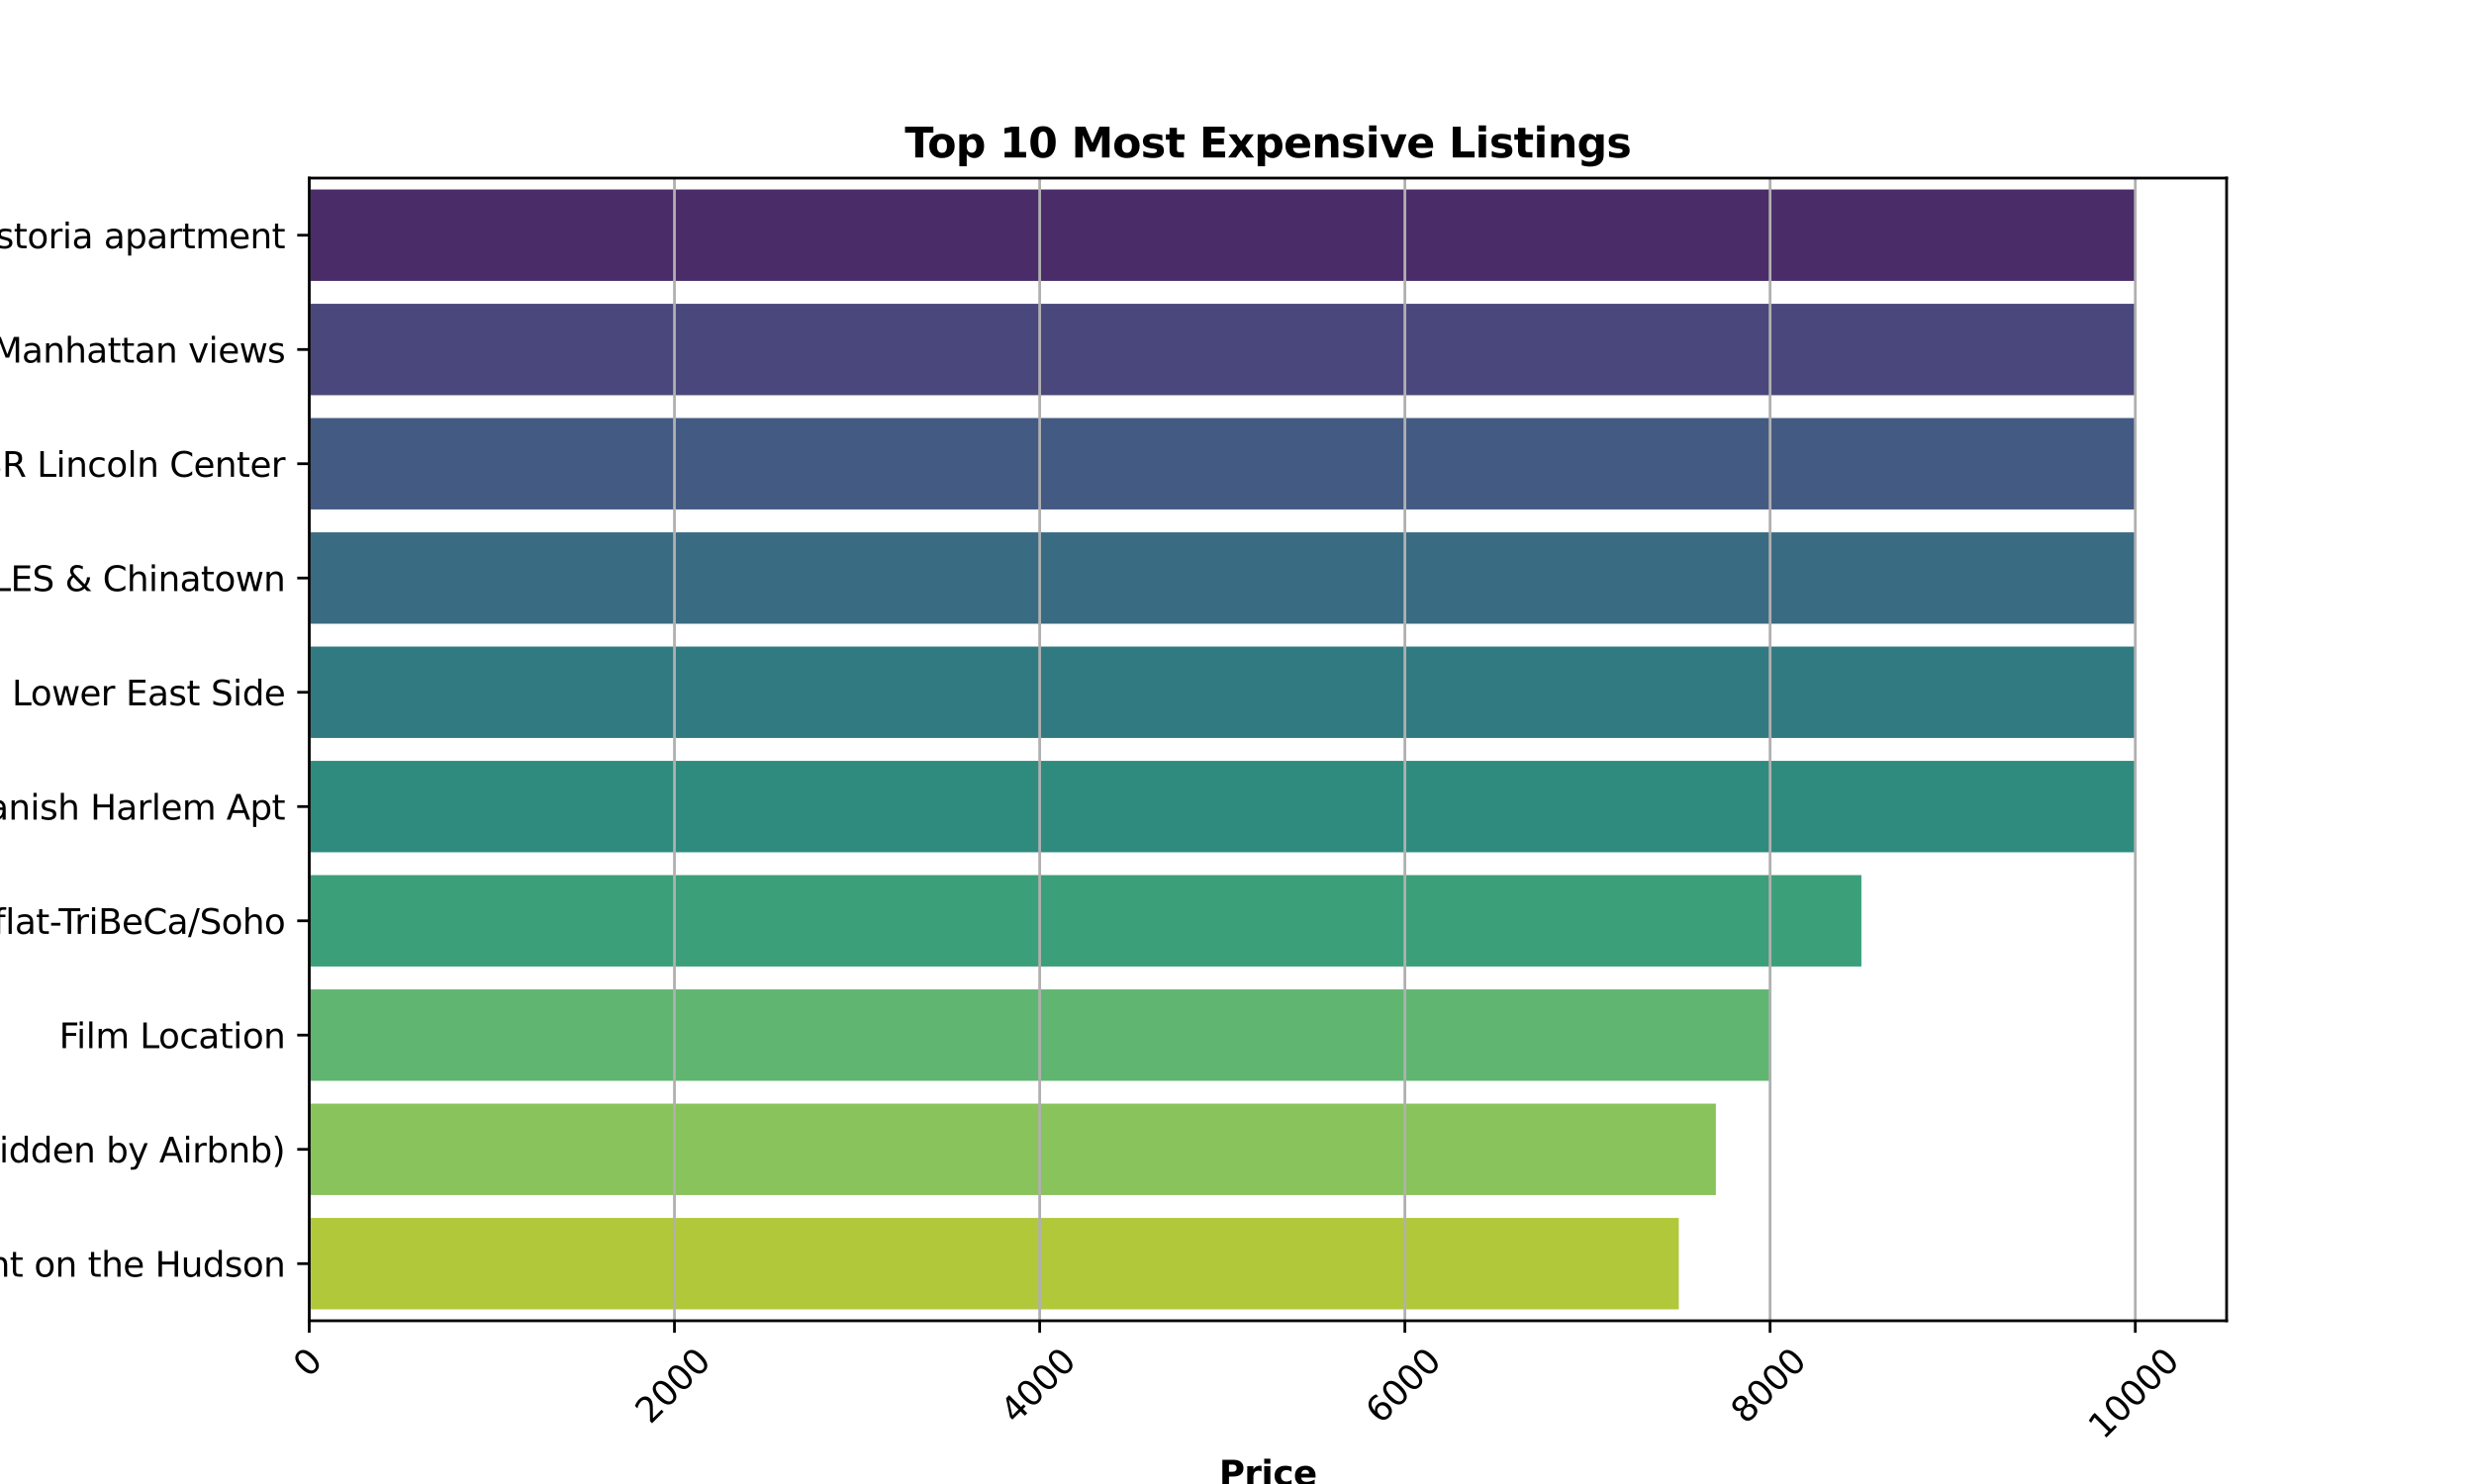 <?xml version="1.0" encoding="utf-8" standalone="no"?>
<!DOCTYPE svg PUBLIC "-//W3C//DTD SVG 1.1//EN"
  "http://www.w3.org/Graphics/SVG/1.1/DTD/svg11.dtd">
<svg xmlns:xlink="http://www.w3.org/1999/xlink" width="720pt" height="432pt" viewBox="0 0 720 432" xmlns="http://www.w3.org/2000/svg" version="1.1">
 <defs>
  <style type="text/css">*{stroke-linejoin: round; stroke-linecap: butt}</style>
 </defs>
 <g id="figure_1">
  <g id="patch_1">
   <path d="M 0 432 
L 720 432 
L 720 0 
L 0 0 
z
" style="fill: #ffffff"/>
  </g>
  <g id="axes_1">
   <g id="patch_2">
    <path d="M 90 384.48 
L 648 384.48 
L 648 51.84 
L 90 51.84 
z
" style="fill: #ffffff"/>
   </g>
   <g id="patch_3">
    <path d="M 90 55.166 
L 621.429 55.166 
L 621.429 81.778 
L 90 81.778 
z
" clip-path="url(#pc7f3f08eb1)" style="fill: #492c68"/>
   </g>
   <g id="patch_4">
    <path d="M 90 88.43 
L 621.429 88.43 
L 621.429 115.042 
L 90 115.042 
z
" clip-path="url(#pc7f3f08eb1)" style="fill: #4a477c"/>
   </g>
   <g id="patch_5">
    <path d="M 90 121.694 
L 621.429 121.694 
L 621.429 148.306 
L 90 148.306 
z
" clip-path="url(#pc7f3f08eb1)" style="fill: #435a82"/>
   </g>
   <g id="patch_6">
    <path d="M 90 154.958 
L 621.375 154.958 
L 621.375 181.57 
L 90 181.57 
z
" clip-path="url(#pc7f3f08eb1)" style="fill: #396b82"/>
   </g>
   <g id="patch_7">
    <path d="M 90 188.222 
L 621.375 188.222 
L 621.375 214.834 
L 90 214.834 
z
" clip-path="url(#pc7f3f08eb1)" style="fill: #327a81"/>
   </g>
   <g id="patch_8">
    <path d="M 90 221.486 
L 621.375 221.486 
L 621.375 248.098 
L 90 248.098 
z
" clip-path="url(#pc7f3f08eb1)" style="fill: #2e8b7e"/>
   </g>
   <g id="patch_9">
    <path d="M 90 254.75 
L 541.714 254.75 
L 541.714 281.362 
L 90 281.362 
z
" clip-path="url(#pc7f3f08eb1)" style="fill: #3b9f7a"/>
   </g>
   <g id="patch_10">
    <path d="M 90 288.014 
L 515.143 288.014 
L 515.143 314.626 
L 90 314.626 
z
" clip-path="url(#pc7f3f08eb1)" style="fill: #60b671"/>
   </g>
   <g id="patch_11">
    <path d="M 90 321.278 
L 499.359 321.278 
L 499.359 347.89 
L 90 347.89 
z
" clip-path="url(#pc7f3f08eb1)" style="fill: #88c35b"/>
   </g>
   <g id="patch_12">
    <path d="M 90 354.542 
L 488.571 354.542 
L 488.571 381.154 
L 90 381.154 
z
" clip-path="url(#pc7f3f08eb1)" style="fill: #b2c83b"/>
   </g>
   <g id="matplotlib.axis_1">
    <g id="xtick_1">
     <g id="line2d_1">
      <path d="M 90 384.48 
L 90 51.84 
" clip-path="url(#pc7f3f08eb1)" style="fill: none; stroke: #b0b0b0; stroke-width: 0.8; stroke-linecap: square"/>
     </g>
     <g id="line2d_2">
      <defs>
       <path id="mb5ec732adb" d="M 0 0 
L 0 3.5 
" style="stroke: #000000; stroke-width: 0.8"/>
      </defs>
      <g>
       <use xlink:href="#mb5ec732adb" x="90" y="384.48" style="stroke: #000000; stroke-width: 0.8"/>
      </g>
     </g>
     <g id="text_1">
      <!-- 0 -->
      <g transform="translate(89.702 401.352) rotate(-45) scale(0.1 -0.1)">
       <defs>
        <path id="DejaVuSans-30" d="M 2034 4250 
Q 1547 4250 1301 3770 
Q 1056 3291 1056 2328 
Q 1056 1369 1301 889 
Q 1547 409 2034 409 
Q 2525 409 2770 889 
Q 3016 1369 3016 2328 
Q 3016 3291 2770 3770 
Q 2525 4250 2034 4250 
z
M 2034 4750 
Q 2819 4750 3233 4129 
Q 3647 3509 3647 2328 
Q 3647 1150 3233 529 
Q 2819 -91 2034 -91 
Q 1250 -91 836 529 
Q 422 1150 422 2328 
Q 422 3509 836 4129 
Q 1250 4750 2034 4750 
z
" transform="scale(0.016)"/>
       </defs>
       <use xlink:href="#DejaVuSans-30"/>
      </g>
     </g>
    </g>
    <g id="xtick_2">
     <g id="line2d_3">
      <path d="M 196.286 384.48 
L 196.286 51.84 
" clip-path="url(#pc7f3f08eb1)" style="fill: none; stroke: #b0b0b0; stroke-width: 0.8; stroke-linecap: square"/>
     </g>
     <g id="line2d_4">
      <g>
       <use xlink:href="#mb5ec732adb" x="196.286" y="384.48" style="stroke: #000000; stroke-width: 0.8"/>
      </g>
     </g>
     <g id="text_2">
      <!-- 2000 -->
      <g transform="translate(189.239 414.849) rotate(-45) scale(0.1 -0.1)">
       <defs>
        <path id="DejaVuSans-32" d="M 1228 531 
L 3431 531 
L 3431 0 
L 469 0 
L 469 531 
Q 828 903 1448 1529 
Q 2069 2156 2228 2338 
Q 2531 2678 2651 2914 
Q 2772 3150 2772 3378 
Q 2772 3750 2511 3984 
Q 2250 4219 1831 4219 
Q 1534 4219 1204 4116 
Q 875 4013 500 3803 
L 500 4441 
Q 881 4594 1212 4672 
Q 1544 4750 1819 4750 
Q 2544 4750 2975 4387 
Q 3406 4025 3406 3419 
Q 3406 3131 3298 2873 
Q 3191 2616 2906 2266 
Q 2828 2175 2409 1742 
Q 1991 1309 1228 531 
z
" transform="scale(0.016)"/>
       </defs>
       <use xlink:href="#DejaVuSans-32"/>
       <use xlink:href="#DejaVuSans-30" transform="translate(63.623 0)"/>
       <use xlink:href="#DejaVuSans-30" transform="translate(127.246 0)"/>
       <use xlink:href="#DejaVuSans-30" transform="translate(190.869 0)"/>
      </g>
     </g>
    </g>
    <g id="xtick_3">
     <g id="line2d_5">
      <path d="M 302.571 384.48 
L 302.571 51.84 
" clip-path="url(#pc7f3f08eb1)" style="fill: none; stroke: #b0b0b0; stroke-width: 0.8; stroke-linecap: square"/>
     </g>
     <g id="line2d_6">
      <g>
       <use xlink:href="#mb5ec732adb" x="302.571" y="384.48" style="stroke: #000000; stroke-width: 0.8"/>
      </g>
     </g>
     <g id="text_3">
      <!-- 4000 -->
      <g transform="translate(295.525 414.849) rotate(-45) scale(0.1 -0.1)">
       <defs>
        <path id="DejaVuSans-34" d="M 2419 4116 
L 825 1625 
L 2419 1625 
L 2419 4116 
z
M 2253 4666 
L 3047 4666 
L 3047 1625 
L 3713 1625 
L 3713 1100 
L 3047 1100 
L 3047 0 
L 2419 0 
L 2419 1100 
L 313 1100 
L 313 1709 
L 2253 4666 
z
" transform="scale(0.016)"/>
       </defs>
       <use xlink:href="#DejaVuSans-34"/>
       <use xlink:href="#DejaVuSans-30" transform="translate(63.623 0)"/>
       <use xlink:href="#DejaVuSans-30" transform="translate(127.246 0)"/>
       <use xlink:href="#DejaVuSans-30" transform="translate(190.869 0)"/>
      </g>
     </g>
    </g>
    <g id="xtick_4">
     <g id="line2d_7">
      <path d="M 408.857 384.48 
L 408.857 51.84 
" clip-path="url(#pc7f3f08eb1)" style="fill: none; stroke: #b0b0b0; stroke-width: 0.8; stroke-linecap: square"/>
     </g>
     <g id="line2d_8">
      <g>
       <use xlink:href="#mb5ec732adb" x="408.857" y="384.48" style="stroke: #000000; stroke-width: 0.8"/>
      </g>
     </g>
     <g id="text_4">
      <!-- 6000 -->
      <g transform="translate(401.81 414.849) rotate(-45) scale(0.1 -0.1)">
       <defs>
        <path id="DejaVuSans-36" d="M 2113 2584 
Q 1688 2584 1439 2293 
Q 1191 2003 1191 1497 
Q 1191 994 1439 701 
Q 1688 409 2113 409 
Q 2538 409 2786 701 
Q 3034 994 3034 1497 
Q 3034 2003 2786 2293 
Q 2538 2584 2113 2584 
z
M 3366 4563 
L 3366 3988 
Q 3128 4100 2886 4159 
Q 2644 4219 2406 4219 
Q 1781 4219 1451 3797 
Q 1122 3375 1075 2522 
Q 1259 2794 1537 2939 
Q 1816 3084 2150 3084 
Q 2853 3084 3261 2657 
Q 3669 2231 3669 1497 
Q 3669 778 3244 343 
Q 2819 -91 2113 -91 
Q 1303 -91 875 529 
Q 447 1150 447 2328 
Q 447 3434 972 4092 
Q 1497 4750 2381 4750 
Q 2619 4750 2861 4703 
Q 3103 4656 3366 4563 
z
" transform="scale(0.016)"/>
       </defs>
       <use xlink:href="#DejaVuSans-36"/>
       <use xlink:href="#DejaVuSans-30" transform="translate(63.623 0)"/>
       <use xlink:href="#DejaVuSans-30" transform="translate(127.246 0)"/>
       <use xlink:href="#DejaVuSans-30" transform="translate(190.869 0)"/>
      </g>
     </g>
    </g>
    <g id="xtick_5">
     <g id="line2d_9">
      <path d="M 515.143 384.48 
L 515.143 51.84 
" clip-path="url(#pc7f3f08eb1)" style="fill: none; stroke: #b0b0b0; stroke-width: 0.8; stroke-linecap: square"/>
     </g>
     <g id="line2d_10">
      <g>
       <use xlink:href="#mb5ec732adb" x="515.143" y="384.48" style="stroke: #000000; stroke-width: 0.8"/>
      </g>
     </g>
     <g id="text_5">
      <!-- 8000 -->
      <g transform="translate(508.096 414.849) rotate(-45) scale(0.1 -0.1)">
       <defs>
        <path id="DejaVuSans-38" d="M 2034 2216 
Q 1584 2216 1326 1975 
Q 1069 1734 1069 1313 
Q 1069 891 1326 650 
Q 1584 409 2034 409 
Q 2484 409 2743 651 
Q 3003 894 3003 1313 
Q 3003 1734 2745 1975 
Q 2488 2216 2034 2216 
z
M 1403 2484 
Q 997 2584 770 2862 
Q 544 3141 544 3541 
Q 544 4100 942 4425 
Q 1341 4750 2034 4750 
Q 2731 4750 3128 4425 
Q 3525 4100 3525 3541 
Q 3525 3141 3298 2862 
Q 3072 2584 2669 2484 
Q 3125 2378 3379 2068 
Q 3634 1759 3634 1313 
Q 3634 634 3220 271 
Q 2806 -91 2034 -91 
Q 1263 -91 848 271 
Q 434 634 434 1313 
Q 434 1759 690 2068 
Q 947 2378 1403 2484 
z
M 1172 3481 
Q 1172 3119 1398 2916 
Q 1625 2713 2034 2713 
Q 2441 2713 2670 2916 
Q 2900 3119 2900 3481 
Q 2900 3844 2670 4047 
Q 2441 4250 2034 4250 
Q 1625 4250 1398 4047 
Q 1172 3844 1172 3481 
z
" transform="scale(0.016)"/>
       </defs>
       <use xlink:href="#DejaVuSans-38"/>
       <use xlink:href="#DejaVuSans-30" transform="translate(63.623 0)"/>
       <use xlink:href="#DejaVuSans-30" transform="translate(127.246 0)"/>
       <use xlink:href="#DejaVuSans-30" transform="translate(190.869 0)"/>
      </g>
     </g>
    </g>
    <g id="xtick_6">
     <g id="line2d_11">
      <path d="M 621.429 384.48 
L 621.429 51.84 
" clip-path="url(#pc7f3f08eb1)" style="fill: none; stroke: #b0b0b0; stroke-width: 0.8; stroke-linecap: square"/>
     </g>
     <g id="line2d_12">
      <g>
       <use xlink:href="#mb5ec732adb" x="621.429" y="384.48" style="stroke: #000000; stroke-width: 0.8"/>
      </g>
     </g>
     <g id="text_6">
      <!-- 10000 -->
      <g transform="translate(612.132 419.348) rotate(-45) scale(0.1 -0.1)">
       <defs>
        <path id="DejaVuSans-31" d="M 794 531 
L 1825 531 
L 1825 4091 
L 703 3866 
L 703 4441 
L 1819 4666 
L 2450 4666 
L 2450 531 
L 3481 531 
L 3481 0 
L 794 0 
L 794 531 
z
" transform="scale(0.016)"/>
       </defs>
       <use xlink:href="#DejaVuSans-31"/>
       <use xlink:href="#DejaVuSans-30" transform="translate(63.623 0)"/>
       <use xlink:href="#DejaVuSans-30" transform="translate(127.246 0)"/>
       <use xlink:href="#DejaVuSans-30" transform="translate(190.869 0)"/>
       <use xlink:href="#DejaVuSans-30" transform="translate(254.492 0)"/>
      </g>
     </g>
    </g>
    <g id="text_7">
     <!-- Price -->
     <g transform="translate(354.8 432.417) scale(0.1 -0.1)">
      <defs>
       <path id="DejaVuSans-Bold-50" d="M 588 4666 
L 2584 4666 
Q 3475 4666 3951 4270 
Q 4428 3875 4428 3144 
Q 4428 2409 3951 2014 
Q 3475 1619 2584 1619 
L 1791 1619 
L 1791 0 
L 588 0 
L 588 4666 
z
M 1791 3794 
L 1791 2491 
L 2456 2491 
Q 2806 2491 2997 2661 
Q 3188 2831 3188 3144 
Q 3188 3456 2997 3625 
Q 2806 3794 2456 3794 
L 1791 3794 
z
" transform="scale(0.016)"/>
       <path id="DejaVuSans-Bold-72" d="M 3138 2547 
Q 2991 2616 2845 2648 
Q 2700 2681 2553 2681 
Q 2122 2681 1889 2404 
Q 1656 2128 1656 1613 
L 1656 0 
L 538 0 
L 538 3500 
L 1656 3500 
L 1656 2925 
Q 1872 3269 2151 3426 
Q 2431 3584 2822 3584 
Q 2878 3584 2943 3579 
Q 3009 3575 3134 3559 
L 3138 2547 
z
" transform="scale(0.016)"/>
       <path id="DejaVuSans-Bold-69" d="M 538 3500 
L 1656 3500 
L 1656 0 
L 538 0 
L 538 3500 
z
M 538 4863 
L 1656 4863 
L 1656 3950 
L 538 3950 
L 538 4863 
z
" transform="scale(0.016)"/>
       <path id="DejaVuSans-Bold-63" d="M 3366 3391 
L 3366 2478 
Q 3138 2634 2908 2709 
Q 2678 2784 2431 2784 
Q 1963 2784 1702 2511 
Q 1441 2238 1441 1747 
Q 1441 1256 1702 982 
Q 1963 709 2431 709 
Q 2694 709 2930 787 
Q 3166 866 3366 1019 
L 3366 103 
Q 3103 6 2833 -42 
Q 2563 -91 2291 -91 
Q 1344 -91 809 395 
Q 275 881 275 1747 
Q 275 2613 809 3098 
Q 1344 3584 2291 3584 
Q 2566 3584 2833 3536 
Q 3100 3488 3366 3391 
z
" transform="scale(0.016)"/>
       <path id="DejaVuSans-Bold-65" d="M 4031 1759 
L 4031 1441 
L 1416 1441 
Q 1456 1047 1700 850 
Q 1944 653 2381 653 
Q 2734 653 3104 758 
Q 3475 863 3866 1075 
L 3866 213 
Q 3469 63 3072 -14 
Q 2675 -91 2278 -91 
Q 1328 -91 801 392 
Q 275 875 275 1747 
Q 275 2603 792 3093 
Q 1309 3584 2216 3584 
Q 3041 3584 3536 3087 
Q 4031 2591 4031 1759 
z
M 2881 2131 
Q 2881 2450 2695 2645 
Q 2509 2841 2209 2841 
Q 1884 2841 1681 2658 
Q 1478 2475 1428 2131 
L 2881 2131 
z
" transform="scale(0.016)"/>
      </defs>
      <use xlink:href="#DejaVuSans-Bold-50"/>
      <use xlink:href="#DejaVuSans-Bold-72" transform="translate(73.291 0)"/>
      <use xlink:href="#DejaVuSans-Bold-69" transform="translate(122.607 0)"/>
      <use xlink:href="#DejaVuSans-Bold-63" transform="translate(156.885 0)"/>
      <use xlink:href="#DejaVuSans-Bold-65" transform="translate(216.162 0)"/>
     </g>
    </g>
   </g>
   <g id="matplotlib.axis_2">
    <g id="ytick_1">
     <g id="line2d_13">
      <defs>
       <path id="m257462c1df" d="M 0 0 
L -3.5 0 
" style="stroke: #000000; stroke-width: 0.8"/>
      </defs>
      <g>
       <use xlink:href="#m257462c1df" x="90" y="68.472" style="stroke: #000000; stroke-width: 0.8"/>
      </g>
     </g>
     <g id="text_8">
      <!-- Furnished room in Astoria apartment -->
      <g transform="translate(-101.225 72.271) scale(0.1 -0.1)">
       <defs>
        <path id="DejaVuSans-46" d="M 628 4666 
L 3309 4666 
L 3309 4134 
L 1259 4134 
L 1259 2759 
L 3109 2759 
L 3109 2228 
L 1259 2228 
L 1259 0 
L 628 0 
L 628 4666 
z
" transform="scale(0.016)"/>
        <path id="DejaVuSans-75" d="M 544 1381 
L 544 3500 
L 1119 3500 
L 1119 1403 
Q 1119 906 1312 657 
Q 1506 409 1894 409 
Q 2359 409 2629 706 
Q 2900 1003 2900 1516 
L 2900 3500 
L 3475 3500 
L 3475 0 
L 2900 0 
L 2900 538 
Q 2691 219 2414 64 
Q 2138 -91 1772 -91 
Q 1169 -91 856 284 
Q 544 659 544 1381 
z
M 1991 3584 
L 1991 3584 
z
" transform="scale(0.016)"/>
        <path id="DejaVuSans-72" d="M 2631 2963 
Q 2534 3019 2420 3045 
Q 2306 3072 2169 3072 
Q 1681 3072 1420 2755 
Q 1159 2438 1159 1844 
L 1159 0 
L 581 0 
L 581 3500 
L 1159 3500 
L 1159 2956 
Q 1341 3275 1631 3429 
Q 1922 3584 2338 3584 
Q 2397 3584 2469 3576 
Q 2541 3569 2628 3553 
L 2631 2963 
z
" transform="scale(0.016)"/>
        <path id="DejaVuSans-6e" d="M 3513 2113 
L 3513 0 
L 2938 0 
L 2938 2094 
Q 2938 2591 2744 2837 
Q 2550 3084 2163 3084 
Q 1697 3084 1428 2787 
Q 1159 2491 1159 1978 
L 1159 0 
L 581 0 
L 581 3500 
L 1159 3500 
L 1159 2956 
Q 1366 3272 1645 3428 
Q 1925 3584 2291 3584 
Q 2894 3584 3203 3211 
Q 3513 2838 3513 2113 
z
" transform="scale(0.016)"/>
        <path id="DejaVuSans-69" d="M 603 3500 
L 1178 3500 
L 1178 0 
L 603 0 
L 603 3500 
z
M 603 4863 
L 1178 4863 
L 1178 4134 
L 603 4134 
L 603 4863 
z
" transform="scale(0.016)"/>
        <path id="DejaVuSans-73" d="M 2834 3397 
L 2834 2853 
Q 2591 2978 2328 3040 
Q 2066 3103 1784 3103 
Q 1356 3103 1142 2972 
Q 928 2841 928 2578 
Q 928 2378 1081 2264 
Q 1234 2150 1697 2047 
L 1894 2003 
Q 2506 1872 2764 1633 
Q 3022 1394 3022 966 
Q 3022 478 2636 193 
Q 2250 -91 1575 -91 
Q 1294 -91 989 -36 
Q 684 19 347 128 
L 347 722 
Q 666 556 975 473 
Q 1284 391 1588 391 
Q 1994 391 2212 530 
Q 2431 669 2431 922 
Q 2431 1156 2273 1281 
Q 2116 1406 1581 1522 
L 1381 1569 
Q 847 1681 609 1914 
Q 372 2147 372 2553 
Q 372 3047 722 3315 
Q 1072 3584 1716 3584 
Q 2034 3584 2315 3537 
Q 2597 3491 2834 3397 
z
" transform="scale(0.016)"/>
        <path id="DejaVuSans-68" d="M 3513 2113 
L 3513 0 
L 2938 0 
L 2938 2094 
Q 2938 2591 2744 2837 
Q 2550 3084 2163 3084 
Q 1697 3084 1428 2787 
Q 1159 2491 1159 1978 
L 1159 0 
L 581 0 
L 581 4863 
L 1159 4863 
L 1159 2956 
Q 1366 3272 1645 3428 
Q 1925 3584 2291 3584 
Q 2894 3584 3203 3211 
Q 3513 2838 3513 2113 
z
" transform="scale(0.016)"/>
        <path id="DejaVuSans-65" d="M 3597 1894 
L 3597 1613 
L 953 1613 
Q 991 1019 1311 708 
Q 1631 397 2203 397 
Q 2534 397 2845 478 
Q 3156 559 3463 722 
L 3463 178 
Q 3153 47 2828 -22 
Q 2503 -91 2169 -91 
Q 1331 -91 842 396 
Q 353 884 353 1716 
Q 353 2575 817 3079 
Q 1281 3584 2069 3584 
Q 2775 3584 3186 3129 
Q 3597 2675 3597 1894 
z
M 3022 2063 
Q 3016 2534 2758 2815 
Q 2500 3097 2075 3097 
Q 1594 3097 1305 2825 
Q 1016 2553 972 2059 
L 3022 2063 
z
" transform="scale(0.016)"/>
        <path id="DejaVuSans-64" d="M 2906 2969 
L 2906 4863 
L 3481 4863 
L 3481 0 
L 2906 0 
L 2906 525 
Q 2725 213 2448 61 
Q 2172 -91 1784 -91 
Q 1150 -91 751 415 
Q 353 922 353 1747 
Q 353 2572 751 3078 
Q 1150 3584 1784 3584 
Q 2172 3584 2448 3432 
Q 2725 3281 2906 2969 
z
M 947 1747 
Q 947 1113 1208 752 
Q 1469 391 1925 391 
Q 2381 391 2643 752 
Q 2906 1113 2906 1747 
Q 2906 2381 2643 2742 
Q 2381 3103 1925 3103 
Q 1469 3103 1208 2742 
Q 947 2381 947 1747 
z
" transform="scale(0.016)"/>
        <path id="DejaVuSans-20" transform="scale(0.016)"/>
        <path id="DejaVuSans-6f" d="M 1959 3097 
Q 1497 3097 1228 2736 
Q 959 2375 959 1747 
Q 959 1119 1226 758 
Q 1494 397 1959 397 
Q 2419 397 2687 759 
Q 2956 1122 2956 1747 
Q 2956 2369 2687 2733 
Q 2419 3097 1959 3097 
z
M 1959 3584 
Q 2709 3584 3137 3096 
Q 3566 2609 3566 1747 
Q 3566 888 3137 398 
Q 2709 -91 1959 -91 
Q 1206 -91 779 398 
Q 353 888 353 1747 
Q 353 2609 779 3096 
Q 1206 3584 1959 3584 
z
" transform="scale(0.016)"/>
        <path id="DejaVuSans-6d" d="M 3328 2828 
Q 3544 3216 3844 3400 
Q 4144 3584 4550 3584 
Q 5097 3584 5394 3201 
Q 5691 2819 5691 2113 
L 5691 0 
L 5113 0 
L 5113 2094 
Q 5113 2597 4934 2840 
Q 4756 3084 4391 3084 
Q 3944 3084 3684 2787 
Q 3425 2491 3425 1978 
L 3425 0 
L 2847 0 
L 2847 2094 
Q 2847 2600 2669 2842 
Q 2491 3084 2119 3084 
Q 1678 3084 1418 2786 
Q 1159 2488 1159 1978 
L 1159 0 
L 581 0 
L 581 3500 
L 1159 3500 
L 1159 2956 
Q 1356 3278 1631 3431 
Q 1906 3584 2284 3584 
Q 2666 3584 2933 3390 
Q 3200 3197 3328 2828 
z
" transform="scale(0.016)"/>
        <path id="DejaVuSans-41" d="M 2188 4044 
L 1331 1722 
L 3047 1722 
L 2188 4044 
z
M 1831 4666 
L 2547 4666 
L 4325 0 
L 3669 0 
L 3244 1197 
L 1141 1197 
L 716 0 
L 50 0 
L 1831 4666 
z
" transform="scale(0.016)"/>
        <path id="DejaVuSans-74" d="M 1172 4494 
L 1172 3500 
L 2356 3500 
L 2356 3053 
L 1172 3053 
L 1172 1153 
Q 1172 725 1289 603 
Q 1406 481 1766 481 
L 2356 481 
L 2356 0 
L 1766 0 
Q 1100 0 847 248 
Q 594 497 594 1153 
L 594 3053 
L 172 3053 
L 172 3500 
L 594 3500 
L 594 4494 
L 1172 4494 
z
" transform="scale(0.016)"/>
        <path id="DejaVuSans-61" d="M 2194 1759 
Q 1497 1759 1228 1600 
Q 959 1441 959 1056 
Q 959 750 1161 570 
Q 1363 391 1709 391 
Q 2188 391 2477 730 
Q 2766 1069 2766 1631 
L 2766 1759 
L 2194 1759 
z
M 3341 1997 
L 3341 0 
L 2766 0 
L 2766 531 
Q 2569 213 2275 61 
Q 1981 -91 1556 -91 
Q 1019 -91 701 211 
Q 384 513 384 1019 
Q 384 1609 779 1909 
Q 1175 2209 1959 2209 
L 2766 2209 
L 2766 2266 
Q 2766 2663 2505 2880 
Q 2244 3097 1772 3097 
Q 1472 3097 1187 3025 
Q 903 2953 641 2809 
L 641 3341 
Q 956 3463 1253 3523 
Q 1550 3584 1831 3584 
Q 2591 3584 2966 3190 
Q 3341 2797 3341 1997 
z
" transform="scale(0.016)"/>
        <path id="DejaVuSans-70" d="M 1159 525 
L 1159 -1331 
L 581 -1331 
L 581 3500 
L 1159 3500 
L 1159 2969 
Q 1341 3281 1617 3432 
Q 1894 3584 2278 3584 
Q 2916 3584 3314 3078 
Q 3713 2572 3713 1747 
Q 3713 922 3314 415 
Q 2916 -91 2278 -91 
Q 1894 -91 1617 61 
Q 1341 213 1159 525 
z
M 3116 1747 
Q 3116 2381 2855 2742 
Q 2594 3103 2138 3103 
Q 1681 3103 1420 2742 
Q 1159 2381 1159 1747 
Q 1159 1113 1420 752 
Q 1681 391 2138 391 
Q 2594 391 2855 752 
Q 3116 1113 3116 1747 
z
" transform="scale(0.016)"/>
       </defs>
       <use xlink:href="#DejaVuSans-46"/>
       <use xlink:href="#DejaVuSans-75" transform="translate(52.02 0)"/>
       <use xlink:href="#DejaVuSans-72" transform="translate(115.398 0)"/>
       <use xlink:href="#DejaVuSans-6e" transform="translate(154.762 0)"/>
       <use xlink:href="#DejaVuSans-69" transform="translate(218.141 0)"/>
       <use xlink:href="#DejaVuSans-73" transform="translate(245.924 0)"/>
       <use xlink:href="#DejaVuSans-68" transform="translate(298.023 0)"/>
       <use xlink:href="#DejaVuSans-65" transform="translate(361.402 0)"/>
       <use xlink:href="#DejaVuSans-64" transform="translate(422.926 0)"/>
       <use xlink:href="#DejaVuSans-20" transform="translate(486.402 0)"/>
       <use xlink:href="#DejaVuSans-72" transform="translate(518.189 0)"/>
       <use xlink:href="#DejaVuSans-6f" transform="translate(557.053 0)"/>
       <use xlink:href="#DejaVuSans-6f" transform="translate(618.234 0)"/>
       <use xlink:href="#DejaVuSans-6d" transform="translate(679.416 0)"/>
       <use xlink:href="#DejaVuSans-20" transform="translate(776.828 0)"/>
       <use xlink:href="#DejaVuSans-69" transform="translate(808.615 0)"/>
       <use xlink:href="#DejaVuSans-6e" transform="translate(836.398 0)"/>
       <use xlink:href="#DejaVuSans-20" transform="translate(899.777 0)"/>
       <use xlink:href="#DejaVuSans-41" transform="translate(931.564 0)"/>
       <use xlink:href="#DejaVuSans-73" transform="translate(999.973 0)"/>
       <use xlink:href="#DejaVuSans-74" transform="translate(1052.072 0)"/>
       <use xlink:href="#DejaVuSans-6f" transform="translate(1091.281 0)"/>
       <use xlink:href="#DejaVuSans-72" transform="translate(1152.463 0)"/>
       <use xlink:href="#DejaVuSans-69" transform="translate(1193.576 0)"/>
       <use xlink:href="#DejaVuSans-61" transform="translate(1221.359 0)"/>
       <use xlink:href="#DejaVuSans-20" transform="translate(1282.639 0)"/>
       <use xlink:href="#DejaVuSans-61" transform="translate(1314.426 0)"/>
       <use xlink:href="#DejaVuSans-70" transform="translate(1375.705 0)"/>
       <use xlink:href="#DejaVuSans-61" transform="translate(1439.182 0)"/>
       <use xlink:href="#DejaVuSans-72" transform="translate(1500.461 0)"/>
       <use xlink:href="#DejaVuSans-74" transform="translate(1541.574 0)"/>
       <use xlink:href="#DejaVuSans-6d" transform="translate(1580.783 0)"/>
       <use xlink:href="#DejaVuSans-65" transform="translate(1678.195 0)"/>
       <use xlink:href="#DejaVuSans-6e" transform="translate(1739.719 0)"/>
       <use xlink:href="#DejaVuSans-74" transform="translate(1803.098 0)"/>
      </g>
     </g>
    </g>
    <g id="ytick_2">
     <g id="line2d_14">
      <g>
       <use xlink:href="#m257462c1df" x="90" y="101.736" style="stroke: #000000; stroke-width: 0.8"/>
      </g>
     </g>
     <g id="text_9">
      <!-- Luxury 1 bedroom apt. -stunning Manhattan views -->
      <g transform="translate(-170.058 105.535) scale(0.1 -0.1)">
       <defs>
        <path id="DejaVuSans-4c" d="M 628 4666 
L 1259 4666 
L 1259 531 
L 3531 531 
L 3531 0 
L 628 0 
L 628 4666 
z
" transform="scale(0.016)"/>
        <path id="DejaVuSans-78" d="M 3513 3500 
L 2247 1797 
L 3578 0 
L 2900 0 
L 1881 1375 
L 863 0 
L 184 0 
L 1544 1831 
L 300 3500 
L 978 3500 
L 1906 2253 
L 2834 3500 
L 3513 3500 
z
" transform="scale(0.016)"/>
        <path id="DejaVuSans-79" d="M 2059 -325 
Q 1816 -950 1584 -1140 
Q 1353 -1331 966 -1331 
L 506 -1331 
L 506 -850 
L 844 -850 
Q 1081 -850 1212 -737 
Q 1344 -625 1503 -206 
L 1606 56 
L 191 3500 
L 800 3500 
L 1894 763 
L 2988 3500 
L 3597 3500 
L 2059 -325 
z
" transform="scale(0.016)"/>
        <path id="DejaVuSans-62" d="M 3116 1747 
Q 3116 2381 2855 2742 
Q 2594 3103 2138 3103 
Q 1681 3103 1420 2742 
Q 1159 2381 1159 1747 
Q 1159 1113 1420 752 
Q 1681 391 2138 391 
Q 2594 391 2855 752 
Q 3116 1113 3116 1747 
z
M 1159 2969 
Q 1341 3281 1617 3432 
Q 1894 3584 2278 3584 
Q 2916 3584 3314 3078 
Q 3713 2572 3713 1747 
Q 3713 922 3314 415 
Q 2916 -91 2278 -91 
Q 1894 -91 1617 61 
Q 1341 213 1159 525 
L 1159 0 
L 581 0 
L 581 4863 
L 1159 4863 
L 1159 2969 
z
" transform="scale(0.016)"/>
        <path id="DejaVuSans-2e" d="M 684 794 
L 1344 794 
L 1344 0 
L 684 0 
L 684 794 
z
" transform="scale(0.016)"/>
        <path id="DejaVuSans-2d" d="M 313 2009 
L 1997 2009 
L 1997 1497 
L 313 1497 
L 313 2009 
z
" transform="scale(0.016)"/>
        <path id="DejaVuSans-67" d="M 2906 1791 
Q 2906 2416 2648 2759 
Q 2391 3103 1925 3103 
Q 1463 3103 1205 2759 
Q 947 2416 947 1791 
Q 947 1169 1205 825 
Q 1463 481 1925 481 
Q 2391 481 2648 825 
Q 2906 1169 2906 1791 
z
M 3481 434 
Q 3481 -459 3084 -895 
Q 2688 -1331 1869 -1331 
Q 1566 -1331 1297 -1286 
Q 1028 -1241 775 -1147 
L 775 -588 
Q 1028 -725 1275 -790 
Q 1522 -856 1778 -856 
Q 2344 -856 2625 -561 
Q 2906 -266 2906 331 
L 2906 616 
Q 2728 306 2450 153 
Q 2172 0 1784 0 
Q 1141 0 747 490 
Q 353 981 353 1791 
Q 353 2603 747 3093 
Q 1141 3584 1784 3584 
Q 2172 3584 2450 3431 
Q 2728 3278 2906 2969 
L 2906 3500 
L 3481 3500 
L 3481 434 
z
" transform="scale(0.016)"/>
        <path id="DejaVuSans-4d" d="M 628 4666 
L 1569 4666 
L 2759 1491 
L 3956 4666 
L 4897 4666 
L 4897 0 
L 4281 0 
L 4281 4097 
L 3078 897 
L 2444 897 
L 1241 4097 
L 1241 0 
L 628 0 
L 628 4666 
z
" transform="scale(0.016)"/>
        <path id="DejaVuSans-76" d="M 191 3500 
L 800 3500 
L 1894 563 
L 2988 3500 
L 3597 3500 
L 2284 0 
L 1503 0 
L 191 3500 
z
" transform="scale(0.016)"/>
        <path id="DejaVuSans-77" d="M 269 3500 
L 844 3500 
L 1563 769 
L 2278 3500 
L 2956 3500 
L 3675 769 
L 4391 3500 
L 4966 3500 
L 4050 0 
L 3372 0 
L 2619 2869 
L 1863 0 
L 1184 0 
L 269 3500 
z
" transform="scale(0.016)"/>
       </defs>
       <use xlink:href="#DejaVuSans-4c"/>
       <use xlink:href="#DejaVuSans-75" transform="translate(53.963 0)"/>
       <use xlink:href="#DejaVuSans-78" transform="translate(117.342 0)"/>
       <use xlink:href="#DejaVuSans-75" transform="translate(176.521 0)"/>
       <use xlink:href="#DejaVuSans-72" transform="translate(239.9 0)"/>
       <use xlink:href="#DejaVuSans-79" transform="translate(281.014 0)"/>
       <use xlink:href="#DejaVuSans-20" transform="translate(340.193 0)"/>
       <use xlink:href="#DejaVuSans-31" transform="translate(371.98 0)"/>
       <use xlink:href="#DejaVuSans-20" transform="translate(435.604 0)"/>
       <use xlink:href="#DejaVuSans-62" transform="translate(467.391 0)"/>
       <use xlink:href="#DejaVuSans-65" transform="translate(530.867 0)"/>
       <use xlink:href="#DejaVuSans-64" transform="translate(592.391 0)"/>
       <use xlink:href="#DejaVuSans-72" transform="translate(655.867 0)"/>
       <use xlink:href="#DejaVuSans-6f" transform="translate(694.73 0)"/>
       <use xlink:href="#DejaVuSans-6f" transform="translate(755.912 0)"/>
       <use xlink:href="#DejaVuSans-6d" transform="translate(817.094 0)"/>
       <use xlink:href="#DejaVuSans-20" transform="translate(914.506 0)"/>
       <use xlink:href="#DejaVuSans-61" transform="translate(946.293 0)"/>
       <use xlink:href="#DejaVuSans-70" transform="translate(1007.572 0)"/>
       <use xlink:href="#DejaVuSans-74" transform="translate(1071.049 0)"/>
       <use xlink:href="#DejaVuSans-2e" transform="translate(1110.258 0)"/>
       <use xlink:href="#DejaVuSans-20" transform="translate(1142.045 0)"/>
       <use xlink:href="#DejaVuSans-2d" transform="translate(1173.832 0)"/>
       <use xlink:href="#DejaVuSans-73" transform="translate(1209.916 0)"/>
       <use xlink:href="#DejaVuSans-74" transform="translate(1262.016 0)"/>
       <use xlink:href="#DejaVuSans-75" transform="translate(1301.225 0)"/>
       <use xlink:href="#DejaVuSans-6e" transform="translate(1364.604 0)"/>
       <use xlink:href="#DejaVuSans-6e" transform="translate(1427.982 0)"/>
       <use xlink:href="#DejaVuSans-69" transform="translate(1491.361 0)"/>
       <use xlink:href="#DejaVuSans-6e" transform="translate(1519.145 0)"/>
       <use xlink:href="#DejaVuSans-67" transform="translate(1582.523 0)"/>
       <use xlink:href="#DejaVuSans-20" transform="translate(1646 0)"/>
       <use xlink:href="#DejaVuSans-4d" transform="translate(1677.787 0)"/>
       <use xlink:href="#DejaVuSans-61" transform="translate(1764.066 0)"/>
       <use xlink:href="#DejaVuSans-6e" transform="translate(1825.346 0)"/>
       <use xlink:href="#DejaVuSans-68" transform="translate(1888.725 0)"/>
       <use xlink:href="#DejaVuSans-61" transform="translate(1952.104 0)"/>
       <use xlink:href="#DejaVuSans-74" transform="translate(2013.383 0)"/>
       <use xlink:href="#DejaVuSans-74" transform="translate(2052.592 0)"/>
       <use xlink:href="#DejaVuSans-61" transform="translate(2091.801 0)"/>
       <use xlink:href="#DejaVuSans-6e" transform="translate(2153.08 0)"/>
       <use xlink:href="#DejaVuSans-20" transform="translate(2216.459 0)"/>
       <use xlink:href="#DejaVuSans-76" transform="translate(2248.246 0)"/>
       <use xlink:href="#DejaVuSans-69" transform="translate(2307.426 0)"/>
       <use xlink:href="#DejaVuSans-65" transform="translate(2335.209 0)"/>
       <use xlink:href="#DejaVuSans-77" transform="translate(2396.732 0)"/>
       <use xlink:href="#DejaVuSans-73" transform="translate(2478.52 0)"/>
      </g>
     </g>
    </g>
    <g id="ytick_3">
     <g id="line2d_15">
      <g>
       <use xlink:href="#m257462c1df" x="90" y="135" style="stroke: #000000; stroke-width: 0.8"/>
      </g>
     </g>
     <g id="text_10">
      <!-- 1-BR Lincoln Center -->
      <g transform="translate(-15.852 138.799) scale(0.1 -0.1)">
       <defs>
        <path id="DejaVuSans-42" d="M 1259 2228 
L 1259 519 
L 2272 519 
Q 2781 519 3026 730 
Q 3272 941 3272 1375 
Q 3272 1813 3026 2020 
Q 2781 2228 2272 2228 
L 1259 2228 
z
M 1259 4147 
L 1259 2741 
L 2194 2741 
Q 2656 2741 2882 2914 
Q 3109 3088 3109 3444 
Q 3109 3797 2882 3972 
Q 2656 4147 2194 4147 
L 1259 4147 
z
M 628 4666 
L 2241 4666 
Q 2963 4666 3353 4366 
Q 3744 4066 3744 3513 
Q 3744 3084 3544 2831 
Q 3344 2578 2956 2516 
Q 3422 2416 3680 2098 
Q 3938 1781 3938 1306 
Q 3938 681 3513 340 
Q 3088 0 2303 0 
L 628 0 
L 628 4666 
z
" transform="scale(0.016)"/>
        <path id="DejaVuSans-52" d="M 2841 2188 
Q 3044 2119 3236 1894 
Q 3428 1669 3622 1275 
L 4263 0 
L 3584 0 
L 2988 1197 
Q 2756 1666 2539 1819 
Q 2322 1972 1947 1972 
L 1259 1972 
L 1259 0 
L 628 0 
L 628 4666 
L 2053 4666 
Q 2853 4666 3247 4331 
Q 3641 3997 3641 3322 
Q 3641 2881 3436 2590 
Q 3231 2300 2841 2188 
z
M 1259 4147 
L 1259 2491 
L 2053 2491 
Q 2509 2491 2742 2702 
Q 2975 2913 2975 3322 
Q 2975 3731 2742 3939 
Q 2509 4147 2053 4147 
L 1259 4147 
z
" transform="scale(0.016)"/>
        <path id="DejaVuSans-63" d="M 3122 3366 
L 3122 2828 
Q 2878 2963 2633 3030 
Q 2388 3097 2138 3097 
Q 1578 3097 1268 2742 
Q 959 2388 959 1747 
Q 959 1106 1268 751 
Q 1578 397 2138 397 
Q 2388 397 2633 464 
Q 2878 531 3122 666 
L 3122 134 
Q 2881 22 2623 -34 
Q 2366 -91 2075 -91 
Q 1284 -91 818 406 
Q 353 903 353 1747 
Q 353 2603 823 3093 
Q 1294 3584 2113 3584 
Q 2378 3584 2631 3529 
Q 2884 3475 3122 3366 
z
" transform="scale(0.016)"/>
        <path id="DejaVuSans-6c" d="M 603 4863 
L 1178 4863 
L 1178 0 
L 603 0 
L 603 4863 
z
" transform="scale(0.016)"/>
        <path id="DejaVuSans-43" d="M 4122 4306 
L 4122 3641 
Q 3803 3938 3442 4084 
Q 3081 4231 2675 4231 
Q 1875 4231 1450 3742 
Q 1025 3253 1025 2328 
Q 1025 1406 1450 917 
Q 1875 428 2675 428 
Q 3081 428 3442 575 
Q 3803 722 4122 1019 
L 4122 359 
Q 3791 134 3420 21 
Q 3050 -91 2638 -91 
Q 1578 -91 968 557 
Q 359 1206 359 2328 
Q 359 3453 968 4101 
Q 1578 4750 2638 4750 
Q 3056 4750 3426 4639 
Q 3797 4528 4122 4306 
z
" transform="scale(0.016)"/>
       </defs>
       <use xlink:href="#DejaVuSans-31"/>
       <use xlink:href="#DejaVuSans-2d" transform="translate(63.623 0)"/>
       <use xlink:href="#DejaVuSans-42" transform="translate(96.082 0)"/>
       <use xlink:href="#DejaVuSans-52" transform="translate(164.686 0)"/>
       <use xlink:href="#DejaVuSans-20" transform="translate(234.168 0)"/>
       <use xlink:href="#DejaVuSans-4c" transform="translate(265.955 0)"/>
       <use xlink:href="#DejaVuSans-69" transform="translate(321.668 0)"/>
       <use xlink:href="#DejaVuSans-6e" transform="translate(349.451 0)"/>
       <use xlink:href="#DejaVuSans-63" transform="translate(412.83 0)"/>
       <use xlink:href="#DejaVuSans-6f" transform="translate(467.811 0)"/>
       <use xlink:href="#DejaVuSans-6c" transform="translate(528.992 0)"/>
       <use xlink:href="#DejaVuSans-6e" transform="translate(556.775 0)"/>
       <use xlink:href="#DejaVuSans-20" transform="translate(620.154 0)"/>
       <use xlink:href="#DejaVuSans-43" transform="translate(651.941 0)"/>
       <use xlink:href="#DejaVuSans-65" transform="translate(721.766 0)"/>
       <use xlink:href="#DejaVuSans-6e" transform="translate(783.289 0)"/>
       <use xlink:href="#DejaVuSans-74" transform="translate(846.668 0)"/>
       <use xlink:href="#DejaVuSans-65" transform="translate(885.877 0)"/>
       <use xlink:href="#DejaVuSans-72" transform="translate(947.4 0)"/>
      </g>
     </g>
    </g>
    <g id="ytick_4">
     <g id="line2d_16">
      <g>
       <use xlink:href="#m257462c1df" x="90" y="168.264" style="stroke: #000000; stroke-width: 0.8"/>
      </g>
     </g>
     <g id="text_11">
      <!-- Quiet, Clean, Lit @ LES &amp; Chinatown -->
      <g transform="translate(-99.292 172.063) scale(0.1 -0.1)">
       <defs>
        <path id="DejaVuSans-51" d="M 2522 4238 
Q 1834 4238 1429 3725 
Q 1025 3213 1025 2328 
Q 1025 1447 1429 934 
Q 1834 422 2522 422 
Q 3209 422 3611 934 
Q 4013 1447 4013 2328 
Q 4013 3213 3611 3725 
Q 3209 4238 2522 4238 
z
M 3406 84 
L 4238 -825 
L 3475 -825 
L 2784 -78 
Q 2681 -84 2626 -87 
Q 2572 -91 2522 -91 
Q 1538 -91 948 567 
Q 359 1225 359 2328 
Q 359 3434 948 4092 
Q 1538 4750 2522 4750 
Q 3503 4750 4090 4092 
Q 4678 3434 4678 2328 
Q 4678 1516 4351 937 
Q 4025 359 3406 84 
z
" transform="scale(0.016)"/>
        <path id="DejaVuSans-2c" d="M 750 794 
L 1409 794 
L 1409 256 
L 897 -744 
L 494 -744 
L 750 256 
L 750 794 
z
" transform="scale(0.016)"/>
        <path id="DejaVuSans-40" d="M 2381 1678 
Q 2381 1231 2603 976 
Q 2825 722 3213 722 
Q 3597 722 3817 978 
Q 4038 1234 4038 1678 
Q 4038 2116 3813 2373 
Q 3588 2631 3206 2631 
Q 2828 2631 2604 2375 
Q 2381 2119 2381 1678 
z
M 4084 744 
Q 3897 503 3655 389 
Q 3413 275 3091 275 
Q 2553 275 2217 664 
Q 1881 1053 1881 1678 
Q 1881 2303 2218 2693 
Q 2556 3084 3091 3084 
Q 3413 3084 3656 2967 
Q 3900 2850 4084 2613 
L 4084 3022 
L 4531 3022 
L 4531 722 
Q 4988 791 5245 1139 
Q 5503 1488 5503 2041 
Q 5503 2375 5404 2669 
Q 5306 2963 5106 3213 
Q 4781 3622 4314 3839 
Q 3847 4056 3297 4056 
Q 2913 4056 2559 3954 
Q 2206 3853 1906 3653 
Q 1416 3334 1139 2817 
Q 863 2300 863 1697 
Q 863 1200 1042 765 
Q 1222 331 1563 0 
Q 1891 -325 2322 -495 
Q 2753 -666 3244 -666 
Q 3647 -666 4036 -530 
Q 4425 -394 4750 -141 
L 5031 -488 
Q 4641 -791 4180 -952 
Q 3719 -1113 3244 -1113 
Q 2666 -1113 2153 -908 
Q 1641 -703 1241 -313 
Q 841 78 631 592 
Q 422 1106 422 1697 
Q 422 2266 634 2781 
Q 847 3297 1241 3688 
Q 1644 4084 2172 4295 
Q 2700 4506 3291 4506 
Q 3953 4506 4520 4234 
Q 5088 3963 5472 3463 
Q 5706 3156 5829 2797 
Q 5953 2438 5953 2053 
Q 5953 1231 5456 756 
Q 4959 281 4084 263 
L 4084 744 
z
" transform="scale(0.016)"/>
        <path id="DejaVuSans-45" d="M 628 4666 
L 3578 4666 
L 3578 4134 
L 1259 4134 
L 1259 2753 
L 3481 2753 
L 3481 2222 
L 1259 2222 
L 1259 531 
L 3634 531 
L 3634 0 
L 628 0 
L 628 4666 
z
" transform="scale(0.016)"/>
        <path id="DejaVuSans-53" d="M 3425 4513 
L 3425 3897 
Q 3066 4069 2747 4153 
Q 2428 4238 2131 4238 
Q 1616 4238 1336 4038 
Q 1056 3838 1056 3469 
Q 1056 3159 1242 3001 
Q 1428 2844 1947 2747 
L 2328 2669 
Q 3034 2534 3370 2195 
Q 3706 1856 3706 1288 
Q 3706 609 3251 259 
Q 2797 -91 1919 -91 
Q 1588 -91 1214 -16 
Q 841 59 441 206 
L 441 856 
Q 825 641 1194 531 
Q 1563 422 1919 422 
Q 2459 422 2753 634 
Q 3047 847 3047 1241 
Q 3047 1584 2836 1778 
Q 2625 1972 2144 2069 
L 1759 2144 
Q 1053 2284 737 2584 
Q 422 2884 422 3419 
Q 422 4038 858 4394 
Q 1294 4750 2059 4750 
Q 2388 4750 2728 4690 
Q 3069 4631 3425 4513 
z
" transform="scale(0.016)"/>
        <path id="DejaVuSans-26" d="M 1556 2509 
Q 1272 2256 1139 2004 
Q 1006 1753 1006 1478 
Q 1006 1022 1337 719 
Q 1669 416 2169 416 
Q 2466 416 2725 514 
Q 2984 613 3213 813 
L 1556 2509 
z
M 1997 2859 
L 3584 1234 
Q 3769 1513 3872 1830 
Q 3975 2147 3994 2503 
L 4575 2503 
Q 4538 2091 4375 1687 
Q 4213 1284 3922 891 
L 4794 0 
L 4006 0 
L 3559 459 
Q 3234 181 2878 45 
Q 2522 -91 2113 -91 
Q 1359 -91 881 339 
Q 403 769 403 1441 
Q 403 1841 612 2192 
Q 822 2544 1241 2853 
Q 1091 3050 1012 3245 
Q 934 3441 934 3628 
Q 934 4134 1281 4442 
Q 1628 4750 2203 4750 
Q 2463 4750 2720 4694 
Q 2978 4638 3244 4525 
L 3244 3956 
Q 2972 4103 2725 4179 
Q 2478 4256 2266 4256 
Q 1938 4256 1733 4082 
Q 1528 3909 1528 3634 
Q 1528 3475 1620 3314 
Q 1713 3153 1997 2859 
z
" transform="scale(0.016)"/>
       </defs>
       <use xlink:href="#DejaVuSans-51"/>
       <use xlink:href="#DejaVuSans-75" transform="translate(78.711 0)"/>
       <use xlink:href="#DejaVuSans-69" transform="translate(142.09 0)"/>
       <use xlink:href="#DejaVuSans-65" transform="translate(169.873 0)"/>
       <use xlink:href="#DejaVuSans-74" transform="translate(231.396 0)"/>
       <use xlink:href="#DejaVuSans-2c" transform="translate(270.605 0)"/>
       <use xlink:href="#DejaVuSans-20" transform="translate(302.393 0)"/>
       <use xlink:href="#DejaVuSans-43" transform="translate(334.18 0)"/>
       <use xlink:href="#DejaVuSans-6c" transform="translate(404.004 0)"/>
       <use xlink:href="#DejaVuSans-65" transform="translate(431.787 0)"/>
       <use xlink:href="#DejaVuSans-61" transform="translate(493.311 0)"/>
       <use xlink:href="#DejaVuSans-6e" transform="translate(554.59 0)"/>
       <use xlink:href="#DejaVuSans-2c" transform="translate(617.969 0)"/>
       <use xlink:href="#DejaVuSans-20" transform="translate(649.756 0)"/>
       <use xlink:href="#DejaVuSans-4c" transform="translate(681.543 0)"/>
       <use xlink:href="#DejaVuSans-69" transform="translate(737.256 0)"/>
       <use xlink:href="#DejaVuSans-74" transform="translate(765.039 0)"/>
       <use xlink:href="#DejaVuSans-20" transform="translate(804.248 0)"/>
       <use xlink:href="#DejaVuSans-40" transform="translate(836.035 0)"/>
       <use xlink:href="#DejaVuSans-20" transform="translate(936.035 0)"/>
       <use xlink:href="#DejaVuSans-4c" transform="translate(967.822 0)"/>
       <use xlink:href="#DejaVuSans-45" transform="translate(1023.535 0)"/>
       <use xlink:href="#DejaVuSans-53" transform="translate(1086.719 0)"/>
       <use xlink:href="#DejaVuSans-20" transform="translate(1150.195 0)"/>
       <use xlink:href="#DejaVuSans-26" transform="translate(1181.982 0)"/>
       <use xlink:href="#DejaVuSans-20" transform="translate(1259.961 0)"/>
       <use xlink:href="#DejaVuSans-43" transform="translate(1291.748 0)"/>
       <use xlink:href="#DejaVuSans-68" transform="translate(1361.572 0)"/>
       <use xlink:href="#DejaVuSans-69" transform="translate(1424.951 0)"/>
       <use xlink:href="#DejaVuSans-6e" transform="translate(1452.734 0)"/>
       <use xlink:href="#DejaVuSans-61" transform="translate(1516.113 0)"/>
       <use xlink:href="#DejaVuSans-74" transform="translate(1577.393 0)"/>
       <use xlink:href="#DejaVuSans-6f" transform="translate(1616.602 0)"/>
       <use xlink:href="#DejaVuSans-77" transform="translate(1677.783 0)"/>
       <use xlink:href="#DejaVuSans-6e" transform="translate(1759.57 0)"/>
      </g>
     </g>
    </g>
    <g id="ytick_5">
     <g id="line2d_17">
      <g>
       <use xlink:href="#m257462c1df" x="90" y="201.528" style="stroke: #000000; stroke-width: 0.8"/>
      </g>
     </g>
     <g id="text_12">
      <!-- 2br - The Heart of NYC: Manhattans Lower East Side -->
      <g transform="translate(-177.731 205.327) scale(0.1 -0.1)">
       <defs>
        <path id="DejaVuSans-54" d="M -19 4666 
L 3928 4666 
L 3928 4134 
L 2272 4134 
L 2272 0 
L 1638 0 
L 1638 4134 
L -19 4134 
L -19 4666 
z
" transform="scale(0.016)"/>
        <path id="DejaVuSans-48" d="M 628 4666 
L 1259 4666 
L 1259 2753 
L 3553 2753 
L 3553 4666 
L 4184 4666 
L 4184 0 
L 3553 0 
L 3553 2222 
L 1259 2222 
L 1259 0 
L 628 0 
L 628 4666 
z
" transform="scale(0.016)"/>
        <path id="DejaVuSans-66" d="M 2375 4863 
L 2375 4384 
L 1825 4384 
Q 1516 4384 1395 4259 
Q 1275 4134 1275 3809 
L 1275 3500 
L 2222 3500 
L 2222 3053 
L 1275 3053 
L 1275 0 
L 697 0 
L 697 3053 
L 147 3053 
L 147 3500 
L 697 3500 
L 697 3744 
Q 697 4328 969 4595 
Q 1241 4863 1831 4863 
L 2375 4863 
z
" transform="scale(0.016)"/>
        <path id="DejaVuSans-4e" d="M 628 4666 
L 1478 4666 
L 3547 763 
L 3547 4666 
L 4159 4666 
L 4159 0 
L 3309 0 
L 1241 3903 
L 1241 0 
L 628 0 
L 628 4666 
z
" transform="scale(0.016)"/>
        <path id="DejaVuSans-59" d="M -13 4666 
L 666 4666 
L 1959 2747 
L 3244 4666 
L 3922 4666 
L 2272 2222 
L 2272 0 
L 1638 0 
L 1638 2222 
L -13 4666 
z
" transform="scale(0.016)"/>
        <path id="DejaVuSans-3a" d="M 750 794 
L 1409 794 
L 1409 0 
L 750 0 
L 750 794 
z
M 750 3309 
L 1409 3309 
L 1409 2516 
L 750 2516 
L 750 3309 
z
" transform="scale(0.016)"/>
       </defs>
       <use xlink:href="#DejaVuSans-32"/>
       <use xlink:href="#DejaVuSans-62" transform="translate(63.623 0)"/>
       <use xlink:href="#DejaVuSans-72" transform="translate(127.1 0)"/>
       <use xlink:href="#DejaVuSans-20" transform="translate(168.213 0)"/>
       <use xlink:href="#DejaVuSans-2d" transform="translate(200 0)"/>
       <use xlink:href="#DejaVuSans-20" transform="translate(236.084 0)"/>
       <use xlink:href="#DejaVuSans-54" transform="translate(267.871 0)"/>
       <use xlink:href="#DejaVuSans-68" transform="translate(328.955 0)"/>
       <use xlink:href="#DejaVuSans-65" transform="translate(392.334 0)"/>
       <use xlink:href="#DejaVuSans-20" transform="translate(453.857 0)"/>
       <use xlink:href="#DejaVuSans-48" transform="translate(485.645 0)"/>
       <use xlink:href="#DejaVuSans-65" transform="translate(560.84 0)"/>
       <use xlink:href="#DejaVuSans-61" transform="translate(622.363 0)"/>
       <use xlink:href="#DejaVuSans-72" transform="translate(683.643 0)"/>
       <use xlink:href="#DejaVuSans-74" transform="translate(724.756 0)"/>
       <use xlink:href="#DejaVuSans-20" transform="translate(763.965 0)"/>
       <use xlink:href="#DejaVuSans-6f" transform="translate(795.752 0)"/>
       <use xlink:href="#DejaVuSans-66" transform="translate(856.934 0)"/>
       <use xlink:href="#DejaVuSans-20" transform="translate(892.139 0)"/>
       <use xlink:href="#DejaVuSans-4e" transform="translate(923.926 0)"/>
       <use xlink:href="#DejaVuSans-59" transform="translate(998.73 0)"/>
       <use xlink:href="#DejaVuSans-43" transform="translate(1054.314 0)"/>
       <use xlink:href="#DejaVuSans-3a" transform="translate(1124.139 0)"/>
       <use xlink:href="#DejaVuSans-20" transform="translate(1157.83 0)"/>
       <use xlink:href="#DejaVuSans-4d" transform="translate(1189.617 0)"/>
       <use xlink:href="#DejaVuSans-61" transform="translate(1275.896 0)"/>
       <use xlink:href="#DejaVuSans-6e" transform="translate(1337.176 0)"/>
       <use xlink:href="#DejaVuSans-68" transform="translate(1400.555 0)"/>
       <use xlink:href="#DejaVuSans-61" transform="translate(1463.934 0)"/>
       <use xlink:href="#DejaVuSans-74" transform="translate(1525.213 0)"/>
       <use xlink:href="#DejaVuSans-74" transform="translate(1564.422 0)"/>
       <use xlink:href="#DejaVuSans-61" transform="translate(1603.631 0)"/>
       <use xlink:href="#DejaVuSans-6e" transform="translate(1664.91 0)"/>
       <use xlink:href="#DejaVuSans-73" transform="translate(1728.289 0)"/>
       <use xlink:href="#DejaVuSans-20" transform="translate(1780.389 0)"/>
       <use xlink:href="#DejaVuSans-4c" transform="translate(1812.176 0)"/>
       <use xlink:href="#DejaVuSans-6f" transform="translate(1866.139 0)"/>
       <use xlink:href="#DejaVuSans-77" transform="translate(1927.32 0)"/>
       <use xlink:href="#DejaVuSans-65" transform="translate(2009.107 0)"/>
       <use xlink:href="#DejaVuSans-72" transform="translate(2070.631 0)"/>
       <use xlink:href="#DejaVuSans-20" transform="translate(2111.744 0)"/>
       <use xlink:href="#DejaVuSans-45" transform="translate(2143.531 0)"/>
       <use xlink:href="#DejaVuSans-61" transform="translate(2206.715 0)"/>
       <use xlink:href="#DejaVuSans-73" transform="translate(2267.994 0)"/>
       <use xlink:href="#DejaVuSans-74" transform="translate(2320.094 0)"/>
       <use xlink:href="#DejaVuSans-20" transform="translate(2359.303 0)"/>
       <use xlink:href="#DejaVuSans-53" transform="translate(2391.09 0)"/>
       <use xlink:href="#DejaVuSans-69" transform="translate(2454.566 0)"/>
       <use xlink:href="#DejaVuSans-64" transform="translate(2482.35 0)"/>
       <use xlink:href="#DejaVuSans-65" transform="translate(2545.826 0)"/>
      </g>
     </g>
    </g>
    <g id="ytick_6">
     <g id="line2d_18">
      <g>
       <use xlink:href="#m257462c1df" x="90" y="234.792" style="stroke: #000000; stroke-width: 0.8"/>
      </g>
     </g>
     <g id="text_13">
      <!-- Spanish Harlem Apt -->
      <g transform="translate(-16.384 238.591) scale(0.1 -0.1)">
       <use xlink:href="#DejaVuSans-53"/>
       <use xlink:href="#DejaVuSans-70" transform="translate(63.477 0)"/>
       <use xlink:href="#DejaVuSans-61" transform="translate(126.953 0)"/>
       <use xlink:href="#DejaVuSans-6e" transform="translate(188.232 0)"/>
       <use xlink:href="#DejaVuSans-69" transform="translate(251.611 0)"/>
       <use xlink:href="#DejaVuSans-73" transform="translate(279.395 0)"/>
       <use xlink:href="#DejaVuSans-68" transform="translate(331.494 0)"/>
       <use xlink:href="#DejaVuSans-20" transform="translate(394.873 0)"/>
       <use xlink:href="#DejaVuSans-48" transform="translate(426.66 0)"/>
       <use xlink:href="#DejaVuSans-61" transform="translate(501.855 0)"/>
       <use xlink:href="#DejaVuSans-72" transform="translate(563.135 0)"/>
       <use xlink:href="#DejaVuSans-6c" transform="translate(604.248 0)"/>
       <use xlink:href="#DejaVuSans-65" transform="translate(632.031 0)"/>
       <use xlink:href="#DejaVuSans-6d" transform="translate(693.555 0)"/>
       <use xlink:href="#DejaVuSans-20" transform="translate(790.967 0)"/>
       <use xlink:href="#DejaVuSans-41" transform="translate(822.754 0)"/>
       <use xlink:href="#DejaVuSans-70" transform="translate(891.162 0)"/>
       <use xlink:href="#DejaVuSans-74" transform="translate(954.639 0)"/>
      </g>
     </g>
    </g>
    <g id="ytick_7">
     <g id="line2d_19">
      <g>
       <use xlink:href="#m257462c1df" x="90" y="268.056" style="stroke: #000000; stroke-width: 0.8"/>
      </g>
     </g>
     <g id="text_14">
      <!-- Beautiful/Spacious 1 bed luxury flat-TriBeCa/Soho -->
      <g transform="translate(-164.258 271.855) scale(0.1 -0.1)">
       <defs>
        <path id="DejaVuSans-2f" d="M 1625 4666 
L 2156 4666 
L 531 -594 
L 0 -594 
L 1625 4666 
z
" transform="scale(0.016)"/>
       </defs>
       <use xlink:href="#DejaVuSans-42"/>
       <use xlink:href="#DejaVuSans-65" transform="translate(68.604 0)"/>
       <use xlink:href="#DejaVuSans-61" transform="translate(130.127 0)"/>
       <use xlink:href="#DejaVuSans-75" transform="translate(191.406 0)"/>
       <use xlink:href="#DejaVuSans-74" transform="translate(254.785 0)"/>
       <use xlink:href="#DejaVuSans-69" transform="translate(293.994 0)"/>
       <use xlink:href="#DejaVuSans-66" transform="translate(321.777 0)"/>
       <use xlink:href="#DejaVuSans-75" transform="translate(356.982 0)"/>
       <use xlink:href="#DejaVuSans-6c" transform="translate(420.361 0)"/>
       <use xlink:href="#DejaVuSans-2f" transform="translate(448.145 0)"/>
       <use xlink:href="#DejaVuSans-53" transform="translate(481.836 0)"/>
       <use xlink:href="#DejaVuSans-70" transform="translate(545.312 0)"/>
       <use xlink:href="#DejaVuSans-61" transform="translate(608.789 0)"/>
       <use xlink:href="#DejaVuSans-63" transform="translate(670.068 0)"/>
       <use xlink:href="#DejaVuSans-69" transform="translate(725.049 0)"/>
       <use xlink:href="#DejaVuSans-6f" transform="translate(752.832 0)"/>
       <use xlink:href="#DejaVuSans-75" transform="translate(814.014 0)"/>
       <use xlink:href="#DejaVuSans-73" transform="translate(877.393 0)"/>
       <use xlink:href="#DejaVuSans-20" transform="translate(929.492 0)"/>
       <use xlink:href="#DejaVuSans-31" transform="translate(961.279 0)"/>
       <use xlink:href="#DejaVuSans-20" transform="translate(1024.902 0)"/>
       <use xlink:href="#DejaVuSans-62" transform="translate(1056.689 0)"/>
       <use xlink:href="#DejaVuSans-65" transform="translate(1120.166 0)"/>
       <use xlink:href="#DejaVuSans-64" transform="translate(1181.689 0)"/>
       <use xlink:href="#DejaVuSans-20" transform="translate(1245.166 0)"/>
       <use xlink:href="#DejaVuSans-6c" transform="translate(1276.953 0)"/>
       <use xlink:href="#DejaVuSans-75" transform="translate(1304.736 0)"/>
       <use xlink:href="#DejaVuSans-78" transform="translate(1368.115 0)"/>
       <use xlink:href="#DejaVuSans-75" transform="translate(1427.295 0)"/>
       <use xlink:href="#DejaVuSans-72" transform="translate(1490.674 0)"/>
       <use xlink:href="#DejaVuSans-79" transform="translate(1531.787 0)"/>
       <use xlink:href="#DejaVuSans-20" transform="translate(1590.967 0)"/>
       <use xlink:href="#DejaVuSans-66" transform="translate(1622.754 0)"/>
       <use xlink:href="#DejaVuSans-6c" transform="translate(1657.959 0)"/>
       <use xlink:href="#DejaVuSans-61" transform="translate(1685.742 0)"/>
       <use xlink:href="#DejaVuSans-74" transform="translate(1747.021 0)"/>
       <use xlink:href="#DejaVuSans-2d" transform="translate(1786.23 0)"/>
       <use xlink:href="#DejaVuSans-54" transform="translate(1813.189 0)"/>
       <use xlink:href="#DejaVuSans-72" transform="translate(1859.523 0)"/>
       <use xlink:href="#DejaVuSans-69" transform="translate(1900.637 0)"/>
       <use xlink:href="#DejaVuSans-42" transform="translate(1928.42 0)"/>
       <use xlink:href="#DejaVuSans-65" transform="translate(1997.023 0)"/>
       <use xlink:href="#DejaVuSans-43" transform="translate(2058.547 0)"/>
       <use xlink:href="#DejaVuSans-61" transform="translate(2128.371 0)"/>
       <use xlink:href="#DejaVuSans-2f" transform="translate(2189.65 0)"/>
       <use xlink:href="#DejaVuSans-53" transform="translate(2223.342 0)"/>
       <use xlink:href="#DejaVuSans-6f" transform="translate(2286.818 0)"/>
       <use xlink:href="#DejaVuSans-68" transform="translate(2348 0)"/>
       <use xlink:href="#DejaVuSans-6f" transform="translate(2411.379 0)"/>
      </g>
     </g>
    </g>
    <g id="ytick_8">
     <g id="line2d_20">
      <g>
       <use xlink:href="#m257462c1df" x="90" y="301.32" style="stroke: #000000; stroke-width: 0.8"/>
      </g>
     </g>
     <g id="text_15">
      <!-- Film Location -->
      <g transform="translate(17.202 305.119) scale(0.1 -0.1)">
       <use xlink:href="#DejaVuSans-46"/>
       <use xlink:href="#DejaVuSans-69" transform="translate(50.27 0)"/>
       <use xlink:href="#DejaVuSans-6c" transform="translate(78.053 0)"/>
       <use xlink:href="#DejaVuSans-6d" transform="translate(105.836 0)"/>
       <use xlink:href="#DejaVuSans-20" transform="translate(203.248 0)"/>
       <use xlink:href="#DejaVuSans-4c" transform="translate(235.035 0)"/>
       <use xlink:href="#DejaVuSans-6f" transform="translate(288.998 0)"/>
       <use xlink:href="#DejaVuSans-63" transform="translate(350.18 0)"/>
       <use xlink:href="#DejaVuSans-61" transform="translate(405.16 0)"/>
       <use xlink:href="#DejaVuSans-74" transform="translate(466.439 0)"/>
       <use xlink:href="#DejaVuSans-69" transform="translate(505.648 0)"/>
       <use xlink:href="#DejaVuSans-6f" transform="translate(533.432 0)"/>
       <use xlink:href="#DejaVuSans-6e" transform="translate(594.613 0)"/>
      </g>
     </g>
    </g>
    <g id="ytick_9">
     <g id="line2d_21">
      <g>
       <use xlink:href="#m257462c1df" x="90" y="334.584" style="stroke: #000000; stroke-width: 0.8"/>
      </g>
     </g>
     <g id="text_16">
      <!-- East 72nd Townhouse by (Hidden by Airbnb) -->
      <g transform="translate(-138.842 338.383) scale(0.1 -0.1)">
       <defs>
        <path id="DejaVuSans-37" d="M 525 4666 
L 3525 4666 
L 3525 4397 
L 1831 0 
L 1172 0 
L 2766 4134 
L 525 4134 
L 525 4666 
z
" transform="scale(0.016)"/>
        <path id="DejaVuSans-28" d="M 1984 4856 
Q 1566 4138 1362 3434 
Q 1159 2731 1159 2009 
Q 1159 1288 1364 580 
Q 1569 -128 1984 -844 
L 1484 -844 
Q 1016 -109 783 600 
Q 550 1309 550 2009 
Q 550 2706 781 3412 
Q 1013 4119 1484 4856 
L 1984 4856 
z
" transform="scale(0.016)"/>
        <path id="DejaVuSans-29" d="M 513 4856 
L 1013 4856 
Q 1481 4119 1714 3412 
Q 1947 2706 1947 2009 
Q 1947 1309 1714 600 
Q 1481 -109 1013 -844 
L 513 -844 
Q 928 -128 1133 580 
Q 1338 1288 1338 2009 
Q 1338 2731 1133 3434 
Q 928 4138 513 4856 
z
" transform="scale(0.016)"/>
       </defs>
       <use xlink:href="#DejaVuSans-45"/>
       <use xlink:href="#DejaVuSans-61" transform="translate(63.184 0)"/>
       <use xlink:href="#DejaVuSans-73" transform="translate(124.463 0)"/>
       <use xlink:href="#DejaVuSans-74" transform="translate(176.562 0)"/>
       <use xlink:href="#DejaVuSans-20" transform="translate(215.771 0)"/>
       <use xlink:href="#DejaVuSans-37" transform="translate(247.559 0)"/>
       <use xlink:href="#DejaVuSans-32" transform="translate(311.182 0)"/>
       <use xlink:href="#DejaVuSans-6e" transform="translate(374.805 0)"/>
       <use xlink:href="#DejaVuSans-64" transform="translate(438.184 0)"/>
       <use xlink:href="#DejaVuSans-20" transform="translate(501.66 0)"/>
       <use xlink:href="#DejaVuSans-54" transform="translate(533.447 0)"/>
       <use xlink:href="#DejaVuSans-6f" transform="translate(577.531 0)"/>
       <use xlink:href="#DejaVuSans-77" transform="translate(638.713 0)"/>
       <use xlink:href="#DejaVuSans-6e" transform="translate(720.5 0)"/>
       <use xlink:href="#DejaVuSans-68" transform="translate(783.879 0)"/>
       <use xlink:href="#DejaVuSans-6f" transform="translate(847.258 0)"/>
       <use xlink:href="#DejaVuSans-75" transform="translate(908.439 0)"/>
       <use xlink:href="#DejaVuSans-73" transform="translate(971.818 0)"/>
       <use xlink:href="#DejaVuSans-65" transform="translate(1023.918 0)"/>
       <use xlink:href="#DejaVuSans-20" transform="translate(1085.441 0)"/>
       <use xlink:href="#DejaVuSans-62" transform="translate(1117.229 0)"/>
       <use xlink:href="#DejaVuSans-79" transform="translate(1180.705 0)"/>
       <use xlink:href="#DejaVuSans-20" transform="translate(1239.885 0)"/>
       <use xlink:href="#DejaVuSans-28" transform="translate(1271.672 0)"/>
       <use xlink:href="#DejaVuSans-48" transform="translate(1310.686 0)"/>
       <use xlink:href="#DejaVuSans-69" transform="translate(1385.881 0)"/>
       <use xlink:href="#DejaVuSans-64" transform="translate(1413.664 0)"/>
       <use xlink:href="#DejaVuSans-64" transform="translate(1477.141 0)"/>
       <use xlink:href="#DejaVuSans-65" transform="translate(1540.617 0)"/>
       <use xlink:href="#DejaVuSans-6e" transform="translate(1602.141 0)"/>
       <use xlink:href="#DejaVuSans-20" transform="translate(1665.52 0)"/>
       <use xlink:href="#DejaVuSans-62" transform="translate(1697.307 0)"/>
       <use xlink:href="#DejaVuSans-79" transform="translate(1760.783 0)"/>
       <use xlink:href="#DejaVuSans-20" transform="translate(1819.963 0)"/>
       <use xlink:href="#DejaVuSans-41" transform="translate(1851.75 0)"/>
       <use xlink:href="#DejaVuSans-69" transform="translate(1920.158 0)"/>
       <use xlink:href="#DejaVuSans-72" transform="translate(1947.941 0)"/>
       <use xlink:href="#DejaVuSans-62" transform="translate(1989.055 0)"/>
       <use xlink:href="#DejaVuSans-6e" transform="translate(2052.531 0)"/>
       <use xlink:href="#DejaVuSans-62" transform="translate(2115.91 0)"/>
       <use xlink:href="#DejaVuSans-29" transform="translate(2179.387 0)"/>
      </g>
     </g>
    </g>
    <g id="ytick_10">
     <g id="line2d_22">
      <g>
       <use xlink:href="#m257462c1df" x="90" y="367.848" style="stroke: #000000; stroke-width: 0.8"/>
      </g>
     </g>
     <g id="text_17">
      <!-- 70' Luxury MotorYacht on the Hudson -->
      <g transform="translate(-104.638 371.647) scale(0.1 -0.1)">
       <defs>
        <path id="DejaVuSans-27" d="M 1147 4666 
L 1147 2931 
L 616 2931 
L 616 4666 
L 1147 4666 
z
" transform="scale(0.016)"/>
       </defs>
       <use xlink:href="#DejaVuSans-37"/>
       <use xlink:href="#DejaVuSans-30" transform="translate(63.623 0)"/>
       <use xlink:href="#DejaVuSans-27" transform="translate(127.246 0)"/>
       <use xlink:href="#DejaVuSans-20" transform="translate(154.736 0)"/>
       <use xlink:href="#DejaVuSans-4c" transform="translate(186.523 0)"/>
       <use xlink:href="#DejaVuSans-75" transform="translate(240.486 0)"/>
       <use xlink:href="#DejaVuSans-78" transform="translate(303.865 0)"/>
       <use xlink:href="#DejaVuSans-75" transform="translate(363.045 0)"/>
       <use xlink:href="#DejaVuSans-72" transform="translate(426.424 0)"/>
       <use xlink:href="#DejaVuSans-79" transform="translate(467.537 0)"/>
       <use xlink:href="#DejaVuSans-20" transform="translate(526.717 0)"/>
       <use xlink:href="#DejaVuSans-4d" transform="translate(558.504 0)"/>
       <use xlink:href="#DejaVuSans-6f" transform="translate(644.783 0)"/>
       <use xlink:href="#DejaVuSans-74" transform="translate(705.965 0)"/>
       <use xlink:href="#DejaVuSans-6f" transform="translate(745.174 0)"/>
       <use xlink:href="#DejaVuSans-72" transform="translate(806.355 0)"/>
       <use xlink:href="#DejaVuSans-59" transform="translate(847.469 0)"/>
       <use xlink:href="#DejaVuSans-61" transform="translate(894.803 0)"/>
       <use xlink:href="#DejaVuSans-63" transform="translate(956.082 0)"/>
       <use xlink:href="#DejaVuSans-68" transform="translate(1011.062 0)"/>
       <use xlink:href="#DejaVuSans-74" transform="translate(1074.441 0)"/>
       <use xlink:href="#DejaVuSans-20" transform="translate(1113.65 0)"/>
       <use xlink:href="#DejaVuSans-6f" transform="translate(1145.438 0)"/>
       <use xlink:href="#DejaVuSans-6e" transform="translate(1206.619 0)"/>
       <use xlink:href="#DejaVuSans-20" transform="translate(1269.998 0)"/>
       <use xlink:href="#DejaVuSans-74" transform="translate(1301.785 0)"/>
       <use xlink:href="#DejaVuSans-68" transform="translate(1340.994 0)"/>
       <use xlink:href="#DejaVuSans-65" transform="translate(1404.373 0)"/>
       <use xlink:href="#DejaVuSans-20" transform="translate(1465.896 0)"/>
       <use xlink:href="#DejaVuSans-48" transform="translate(1497.684 0)"/>
       <use xlink:href="#DejaVuSans-75" transform="translate(1572.879 0)"/>
       <use xlink:href="#DejaVuSans-64" transform="translate(1636.258 0)"/>
       <use xlink:href="#DejaVuSans-73" transform="translate(1699.734 0)"/>
       <use xlink:href="#DejaVuSans-6f" transform="translate(1751.834 0)"/>
       <use xlink:href="#DejaVuSans-6e" transform="translate(1813.016 0)"/>
      </g>
     </g>
    </g>
    <g id="text_18">
     <!-- Listing Name -->
     <g transform="translate(-183.889 255.179) rotate(-90) scale(0.1 -0.1)">
      <defs>
       <path id="DejaVuSans-Bold-4c" d="M 588 4666 
L 1791 4666 
L 1791 909 
L 3903 909 
L 3903 0 
L 588 0 
L 588 4666 
z
" transform="scale(0.016)"/>
       <path id="DejaVuSans-Bold-73" d="M 3272 3391 
L 3272 2541 
Q 2913 2691 2578 2766 
Q 2244 2841 1947 2841 
Q 1628 2841 1473 2761 
Q 1319 2681 1319 2516 
Q 1319 2381 1436 2309 
Q 1553 2238 1856 2203 
L 2053 2175 
Q 2913 2066 3209 1816 
Q 3506 1566 3506 1031 
Q 3506 472 3093 190 
Q 2681 -91 1863 -91 
Q 1516 -91 1145 -36 
Q 775 19 384 128 
L 384 978 
Q 719 816 1070 734 
Q 1422 653 1784 653 
Q 2113 653 2278 743 
Q 2444 834 2444 1013 
Q 2444 1163 2330 1236 
Q 2216 1309 1875 1350 
L 1678 1375 
Q 931 1469 631 1722 
Q 331 1975 331 2491 
Q 331 3047 712 3315 
Q 1094 3584 1881 3584 
Q 2191 3584 2531 3537 
Q 2872 3491 3272 3391 
z
" transform="scale(0.016)"/>
       <path id="DejaVuSans-Bold-74" d="M 1759 4494 
L 1759 3500 
L 2913 3500 
L 2913 2700 
L 1759 2700 
L 1759 1216 
Q 1759 972 1856 886 
Q 1953 800 2241 800 
L 2816 800 
L 2816 0 
L 1856 0 
Q 1194 0 917 276 
Q 641 553 641 1216 
L 641 2700 
L 84 2700 
L 84 3500 
L 641 3500 
L 641 4494 
L 1759 4494 
z
" transform="scale(0.016)"/>
       <path id="DejaVuSans-Bold-6e" d="M 4056 2131 
L 4056 0 
L 2931 0 
L 2931 347 
L 2931 1631 
Q 2931 2084 2911 2256 
Q 2891 2428 2841 2509 
Q 2775 2619 2662 2680 
Q 2550 2741 2406 2741 
Q 2056 2741 1856 2470 
Q 1656 2200 1656 1722 
L 1656 0 
L 538 0 
L 538 3500 
L 1656 3500 
L 1656 2988 
Q 1909 3294 2193 3439 
Q 2478 3584 2822 3584 
Q 3428 3584 3742 3212 
Q 4056 2841 4056 2131 
z
" transform="scale(0.016)"/>
       <path id="DejaVuSans-Bold-67" d="M 2919 594 
Q 2688 288 2409 144 
Q 2131 0 1766 0 
Q 1125 0 706 504 
Q 288 1009 288 1791 
Q 288 2575 706 3076 
Q 1125 3578 1766 3578 
Q 2131 3578 2409 3434 
Q 2688 3291 2919 2981 
L 2919 3500 
L 4044 3500 
L 4044 353 
Q 4044 -491 3511 -936 
Q 2978 -1381 1966 -1381 
Q 1638 -1381 1331 -1331 
Q 1025 -1281 716 -1178 
L 716 -306 
Q 1009 -475 1290 -558 
Q 1572 -641 1856 -641 
Q 2406 -641 2662 -400 
Q 2919 -159 2919 353 
L 2919 594 
z
M 2181 2772 
Q 1834 2772 1640 2515 
Q 1447 2259 1447 1791 
Q 1447 1309 1634 1061 
Q 1822 813 2181 813 
Q 2531 813 2725 1069 
Q 2919 1325 2919 1791 
Q 2919 2259 2725 2515 
Q 2531 2772 2181 2772 
z
" transform="scale(0.016)"/>
       <path id="DejaVuSans-Bold-20" transform="scale(0.016)"/>
       <path id="DejaVuSans-Bold-4e" d="M 588 4666 
L 1931 4666 
L 3628 1466 
L 3628 4666 
L 4769 4666 
L 4769 0 
L 3425 0 
L 1728 3200 
L 1728 0 
L 588 0 
L 588 4666 
z
" transform="scale(0.016)"/>
       <path id="DejaVuSans-Bold-61" d="M 2106 1575 
Q 1756 1575 1579 1456 
Q 1403 1338 1403 1106 
Q 1403 894 1545 773 
Q 1688 653 1941 653 
Q 2256 653 2472 879 
Q 2688 1106 2688 1447 
L 2688 1575 
L 2106 1575 
z
M 3816 1997 
L 3816 0 
L 2688 0 
L 2688 519 
Q 2463 200 2181 54 
Q 1900 -91 1497 -91 
Q 953 -91 614 226 
Q 275 544 275 1050 
Q 275 1666 698 1953 
Q 1122 2241 2028 2241 
L 2688 2241 
L 2688 2328 
Q 2688 2594 2478 2717 
Q 2269 2841 1825 2841 
Q 1466 2841 1156 2769 
Q 847 2697 581 2553 
L 581 3406 
Q 941 3494 1303 3539 
Q 1666 3584 2028 3584 
Q 2975 3584 3395 3211 
Q 3816 2838 3816 1997 
z
" transform="scale(0.016)"/>
       <path id="DejaVuSans-Bold-6d" d="M 3781 2919 
Q 3994 3244 4286 3414 
Q 4578 3584 4928 3584 
Q 5531 3584 5847 3212 
Q 6163 2841 6163 2131 
L 6163 0 
L 5038 0 
L 5038 1825 
Q 5041 1866 5042 1909 
Q 5044 1953 5044 2034 
Q 5044 2406 4934 2573 
Q 4825 2741 4581 2741 
Q 4263 2741 4089 2478 
Q 3916 2216 3909 1719 
L 3909 0 
L 2784 0 
L 2784 1825 
Q 2784 2406 2684 2573 
Q 2584 2741 2328 2741 
Q 2006 2741 1831 2477 
Q 1656 2213 1656 1722 
L 1656 0 
L 531 0 
L 531 3500 
L 1656 3500 
L 1656 2988 
Q 1863 3284 2130 3434 
Q 2397 3584 2719 3584 
Q 3081 3584 3359 3409 
Q 3638 3234 3781 2919 
z
" transform="scale(0.016)"/>
      </defs>
      <use xlink:href="#DejaVuSans-Bold-4c"/>
      <use xlink:href="#DejaVuSans-Bold-69" transform="translate(63.721 0)"/>
      <use xlink:href="#DejaVuSans-Bold-73" transform="translate(97.998 0)"/>
      <use xlink:href="#DejaVuSans-Bold-74" transform="translate(157.52 0)"/>
      <use xlink:href="#DejaVuSans-Bold-69" transform="translate(205.322 0)"/>
      <use xlink:href="#DejaVuSans-Bold-6e" transform="translate(239.6 0)"/>
      <use xlink:href="#DejaVuSans-Bold-67" transform="translate(310.791 0)"/>
      <use xlink:href="#DejaVuSans-Bold-20" transform="translate(382.373 0)"/>
      <use xlink:href="#DejaVuSans-Bold-4e" transform="translate(417.188 0)"/>
      <use xlink:href="#DejaVuSans-Bold-61" transform="translate(500.879 0)"/>
      <use xlink:href="#DejaVuSans-Bold-6d" transform="translate(568.359 0)"/>
      <use xlink:href="#DejaVuSans-Bold-65" transform="translate(672.559 0)"/>
     </g>
    </g>
   </g>
   <g id="line2d_23">
    <path clip-path="url(#pc7f3f08eb1)" style="fill: none; stroke: #424242; stroke-width: 2.25; stroke-linecap: square"/>
   </g>
   <g id="line2d_24">
    <path clip-path="url(#pc7f3f08eb1)" style="fill: none; stroke: #424242; stroke-width: 2.25; stroke-linecap: square"/>
   </g>
   <g id="line2d_25">
    <path clip-path="url(#pc7f3f08eb1)" style="fill: none; stroke: #424242; stroke-width: 2.25; stroke-linecap: square"/>
   </g>
   <g id="line2d_26">
    <path clip-path="url(#pc7f3f08eb1)" style="fill: none; stroke: #424242; stroke-width: 2.25; stroke-linecap: square"/>
   </g>
   <g id="line2d_27">
    <path clip-path="url(#pc7f3f08eb1)" style="fill: none; stroke: #424242; stroke-width: 2.25; stroke-linecap: square"/>
   </g>
   <g id="line2d_28">
    <path clip-path="url(#pc7f3f08eb1)" style="fill: none; stroke: #424242; stroke-width: 2.25; stroke-linecap: square"/>
   </g>
   <g id="line2d_29">
    <path clip-path="url(#pc7f3f08eb1)" style="fill: none; stroke: #424242; stroke-width: 2.25; stroke-linecap: square"/>
   </g>
   <g id="line2d_30">
    <path clip-path="url(#pc7f3f08eb1)" style="fill: none; stroke: #424242; stroke-width: 2.25; stroke-linecap: square"/>
   </g>
   <g id="line2d_31">
    <path clip-path="url(#pc7f3f08eb1)" style="fill: none; stroke: #424242; stroke-width: 2.25; stroke-linecap: square"/>
   </g>
   <g id="line2d_32">
    <path clip-path="url(#pc7f3f08eb1)" style="fill: none; stroke: #424242; stroke-width: 2.25; stroke-linecap: square"/>
   </g>
   <g id="patch_13">
    <path d="M 90 384.48 
L 90 51.84 
" style="fill: none; stroke: #000000; stroke-width: 0.8; stroke-linejoin: miter; stroke-linecap: square"/>
   </g>
   <g id="patch_14">
    <path d="M 648 384.48 
L 648 51.84 
" style="fill: none; stroke: #000000; stroke-width: 0.8; stroke-linejoin: miter; stroke-linecap: square"/>
   </g>
   <g id="patch_15">
    <path d="M 90 384.48 
L 648 384.48 
" style="fill: none; stroke: #000000; stroke-width: 0.8; stroke-linejoin: miter; stroke-linecap: square"/>
   </g>
   <g id="patch_16">
    <path d="M 90 51.84 
L 648 51.84 
" style="fill: none; stroke: #000000; stroke-width: 0.8; stroke-linejoin: miter; stroke-linecap: square"/>
   </g>
   <g id="text_19">
    <!-- Top 10 Most Expensive Listings -->
    <g transform="translate(263.323 45.84) scale(0.12 -0.12)">
     <defs>
      <path id="DejaVuSans-Bold-54" d="M 31 4666 
L 4331 4666 
L 4331 3756 
L 2784 3756 
L 2784 0 
L 1581 0 
L 1581 3756 
L 31 3756 
L 31 4666 
z
" transform="scale(0.016)"/>
      <path id="DejaVuSans-Bold-6f" d="M 2203 2784 
Q 1831 2784 1636 2517 
Q 1441 2250 1441 1747 
Q 1441 1244 1636 976 
Q 1831 709 2203 709 
Q 2569 709 2762 976 
Q 2956 1244 2956 1747 
Q 2956 2250 2762 2517 
Q 2569 2784 2203 2784 
z
M 2203 3584 
Q 3106 3584 3614 3096 
Q 4122 2609 4122 1747 
Q 4122 884 3614 396 
Q 3106 -91 2203 -91 
Q 1297 -91 786 396 
Q 275 884 275 1747 
Q 275 2609 786 3096 
Q 1297 3584 2203 3584 
z
" transform="scale(0.016)"/>
      <path id="DejaVuSans-Bold-70" d="M 1656 506 
L 1656 -1331 
L 538 -1331 
L 538 3500 
L 1656 3500 
L 1656 2988 
Q 1888 3294 2169 3439 
Q 2450 3584 2816 3584 
Q 3463 3584 3878 3070 
Q 4294 2556 4294 1747 
Q 4294 938 3878 423 
Q 3463 -91 2816 -91 
Q 2450 -91 2169 54 
Q 1888 200 1656 506 
z
M 2400 2772 
Q 2041 2772 1848 2508 
Q 1656 2244 1656 1747 
Q 1656 1250 1848 986 
Q 2041 722 2400 722 
Q 2759 722 2948 984 
Q 3138 1247 3138 1747 
Q 3138 2247 2948 2509 
Q 2759 2772 2400 2772 
z
" transform="scale(0.016)"/>
      <path id="DejaVuSans-Bold-31" d="M 750 831 
L 1813 831 
L 1813 3847 
L 722 3622 
L 722 4441 
L 1806 4666 
L 2950 4666 
L 2950 831 
L 4013 831 
L 4013 0 
L 750 0 
L 750 831 
z
" transform="scale(0.016)"/>
      <path id="DejaVuSans-Bold-30" d="M 2944 2338 
Q 2944 3213 2780 3570 
Q 2616 3928 2228 3928 
Q 1841 3928 1675 3570 
Q 1509 3213 1509 2338 
Q 1509 1453 1675 1090 
Q 1841 728 2228 728 
Q 2613 728 2778 1090 
Q 2944 1453 2944 2338 
z
M 4147 2328 
Q 4147 1169 3647 539 
Q 3147 -91 2228 -91 
Q 1306 -91 806 539 
Q 306 1169 306 2328 
Q 306 3491 806 4120 
Q 1306 4750 2228 4750 
Q 3147 4750 3647 4120 
Q 4147 3491 4147 2328 
z
" transform="scale(0.016)"/>
      <path id="DejaVuSans-Bold-4d" d="M 588 4666 
L 2119 4666 
L 3181 2169 
L 4250 4666 
L 5778 4666 
L 5778 0 
L 4641 0 
L 4641 3413 
L 3566 897 
L 2803 897 
L 1728 3413 
L 1728 0 
L 588 0 
L 588 4666 
z
" transform="scale(0.016)"/>
      <path id="DejaVuSans-Bold-45" d="M 588 4666 
L 3834 4666 
L 3834 3756 
L 1791 3756 
L 1791 2888 
L 3713 2888 
L 3713 1978 
L 1791 1978 
L 1791 909 
L 3903 909 
L 3903 0 
L 588 0 
L 588 4666 
z
" transform="scale(0.016)"/>
      <path id="DejaVuSans-Bold-78" d="M 1422 1791 
L 159 3500 
L 1344 3500 
L 2059 2463 
L 2784 3500 
L 3969 3500 
L 2706 1797 
L 4031 0 
L 2847 0 
L 2059 1106 
L 1281 0 
L 97 0 
L 1422 1791 
z
" transform="scale(0.016)"/>
      <path id="DejaVuSans-Bold-76" d="M 97 3500 
L 1216 3500 
L 2088 1081 
L 2956 3500 
L 4078 3500 
L 2700 0 
L 1472 0 
L 97 3500 
z
" transform="scale(0.016)"/>
     </defs>
     <use xlink:href="#DejaVuSans-Bold-54"/>
     <use xlink:href="#DejaVuSans-Bold-6f" transform="translate(54.963 0)"/>
     <use xlink:href="#DejaVuSans-Bold-70" transform="translate(123.664 0)"/>
     <use xlink:href="#DejaVuSans-Bold-20" transform="translate(195.246 0)"/>
     <use xlink:href="#DejaVuSans-Bold-31" transform="translate(230.061 0)"/>
     <use xlink:href="#DejaVuSans-Bold-30" transform="translate(299.641 0)"/>
     <use xlink:href="#DejaVuSans-Bold-20" transform="translate(369.221 0)"/>
     <use xlink:href="#DejaVuSans-Bold-4d" transform="translate(404.035 0)"/>
     <use xlink:href="#DejaVuSans-Bold-6f" transform="translate(503.547 0)"/>
     <use xlink:href="#DejaVuSans-Bold-73" transform="translate(572.248 0)"/>
     <use xlink:href="#DejaVuSans-Bold-74" transform="translate(631.77 0)"/>
     <use xlink:href="#DejaVuSans-Bold-20" transform="translate(679.572 0)"/>
     <use xlink:href="#DejaVuSans-Bold-45" transform="translate(714.387 0)"/>
     <use xlink:href="#DejaVuSans-Bold-78" transform="translate(782.697 0)"/>
     <use xlink:href="#DejaVuSans-Bold-70" transform="translate(847.199 0)"/>
     <use xlink:href="#DejaVuSans-Bold-65" transform="translate(918.781 0)"/>
     <use xlink:href="#DejaVuSans-Bold-6e" transform="translate(986.604 0)"/>
     <use xlink:href="#DejaVuSans-Bold-73" transform="translate(1057.795 0)"/>
     <use xlink:href="#DejaVuSans-Bold-69" transform="translate(1117.316 0)"/>
     <use xlink:href="#DejaVuSans-Bold-76" transform="translate(1151.594 0)"/>
     <use xlink:href="#DejaVuSans-Bold-65" transform="translate(1216.779 0)"/>
     <use xlink:href="#DejaVuSans-Bold-20" transform="translate(1284.602 0)"/>
     <use xlink:href="#DejaVuSans-Bold-4c" transform="translate(1319.416 0)"/>
     <use xlink:href="#DejaVuSans-Bold-69" transform="translate(1383.137 0)"/>
     <use xlink:href="#DejaVuSans-Bold-73" transform="translate(1417.414 0)"/>
     <use xlink:href="#DejaVuSans-Bold-74" transform="translate(1476.936 0)"/>
     <use xlink:href="#DejaVuSans-Bold-69" transform="translate(1524.738 0)"/>
     <use xlink:href="#DejaVuSans-Bold-6e" transform="translate(1559.016 0)"/>
     <use xlink:href="#DejaVuSans-Bold-67" transform="translate(1630.207 0)"/>
     <use xlink:href="#DejaVuSans-Bold-73" transform="translate(1701.789 0)"/>
    </g>
   </g>
  </g>
 </g>
 <defs>
  <clipPath id="pc7f3f08eb1">
   <rect x="90" y="51.84" width="558" height="332.64"/>
  </clipPath>
 </defs>
</svg>
